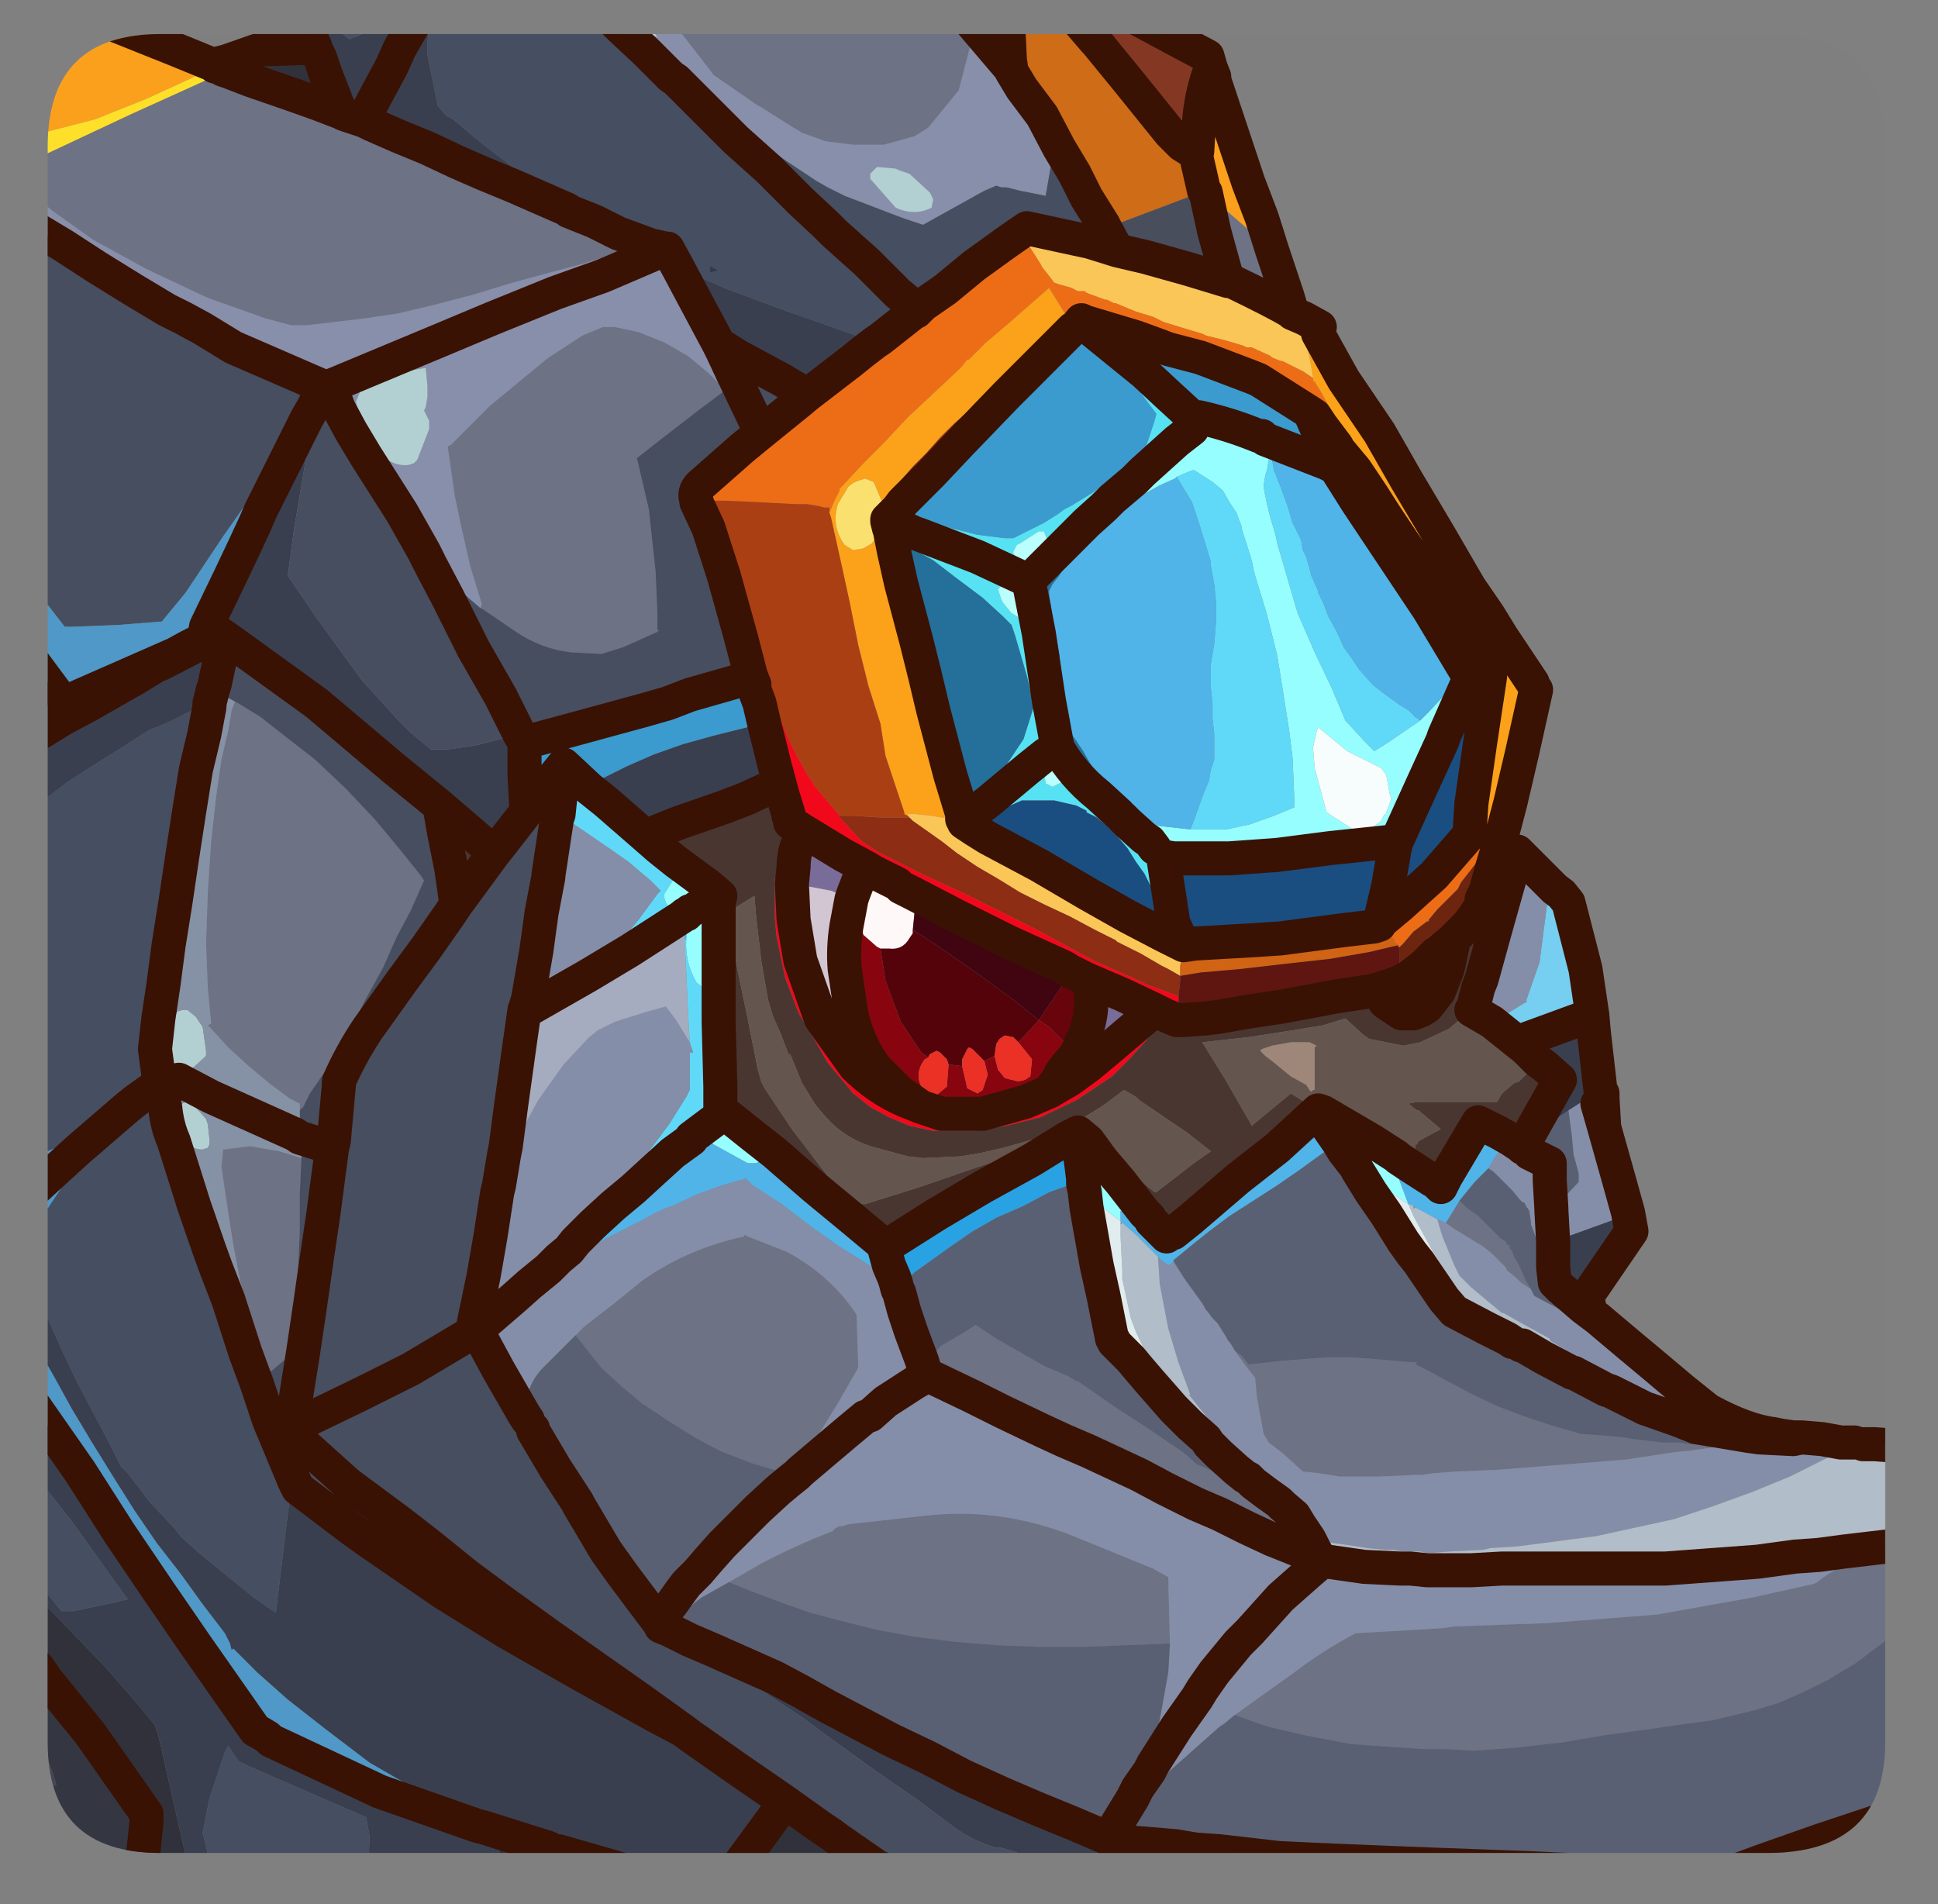 <?xml version="1.0" encoding="UTF-8" standalone="no"?>
<svg xmlns:ffdec="https://www.free-decompiler.com/flash" xmlns:xlink="http://www.w3.org/1999/xlink" ffdec:objectType="frame" height="55.9px" width="56.9px" xmlns="http://www.w3.org/2000/svg">
  <rect width="100%" height="100%" fill="#808080" stroke="none"/>
  <g transform="matrix(1.0, 0.0, 0.0, 1.0, 1.4, 1.0)">
    <clipPath id="clipPath0" transform="matrix(1.0, 0.0, 0.0, 1.0, 0.0, 0.0)">
      <path d="M50.5 0.0 Q53.95 0.0 53.95 3.3 L53.95 50.15 Q53.95 53.4 50.5 53.4 L3.3 53.4 Q0.0 53.4 0.0 50.15 L0.0 3.3 Q0.0 0.0 3.3 0.0 L50.5 0.0" fill="#000000" fill-rule="evenodd" stroke="none"/>
    </clipPath>
    <g clip-path="url(#clipPath0)">
      <use ffdec:characterId="2" height="55.9" transform="matrix(1.0, 0.0, 0.0, 1.0, -1.4, -1.0)" width="56.9" xlink:href="#shape1"/>
    </g>
    <use ffdec:characterId="3" height="53.4" transform="matrix(1.0, 0.0, 0.0, 1.0, 0.0, 0.0)" width="53.95" xlink:href="#shape2"/>
  </g>
  <defs>
    <g id="shape1" transform="matrix(1.0, 0.0, 0.0, 1.0, 1.4, 1.0)">
      <path d="M8.6 2.3 L8.7 2.35 9.3 2.55 9.5 2.65 10.3 3.0 11.15 3.35 12.0 3.75 12.8 4.1 13.65 4.45 14.45 4.8 15.25 5.15 15.3 5.2 16.05 5.5 16.75 5.85 17.7 6.2 17.25 6.3 16.9 6.4 15.85 6.7 15.7 6.75 14.75 7.0 13.65 7.3 12.5 7.65 11.35 7.95 10.3 8.2 9.3 8.35 7.6 8.55 7.15 8.55 6.4 8.35 4.85 7.8 4.6 7.7 2.9 6.9 1.35 6.05 0.15 5.2 -0.75 4.45 -0.9 4.3 -0.9 3.95 0.0 3.5 2.45 2.35 5.1 1.15 5.15 1.05 5.3 1.1 5.95 1.35 7.25 1.8 7.95 2.05 8.6 2.3 M18.25 -0.5 L27.0 -0.5 27.05 -0.4 27.1 -0.35 27.1 0.3 26.75 1.65 25.85 2.75 25.45 3.0 24.55 3.25 23.65 3.25 22.85 3.15 22.15 2.9 21.9 2.75 20.95 2.15 20.85 2.1 19.55 1.2 19.4 1.0 18.7 0.1 18.3 -0.4 18.25 -0.5 M35.95 6.35 L36.0 6.5 36.4 7.7 36.55 8.2 36.5 8.15 Q36.0 7.85 34.75 7.25 L34.65 7.25 34.25 5.8 34.0 4.65 35.95 6.35 M55.0 44.3 L55.0 46.45 54.7 46.65 53.85 47.25 53.05 47.85 Q52.7 48.05 52.3 48.3 L51.5 48.7 50.8 49.0 50.15 49.2 48.9 49.5 47.8 49.65 46.75 49.8 45.65 49.95 44.5 50.15 43.6 50.25 43.2 50.3 41.85 50.4 41.1 50.35 40.4 50.35 39.65 50.3 38.95 50.25 38.25 50.2 36.95 49.95 35.85 49.7 34.85 49.35 36.6 48.1 Q37.45 47.45 38.4 46.95 L40.95 46.8 41.3 46.75 44.05 46.65 47.25 46.4 50.05 45.9 51.85 45.5 51.95 45.45 Q52.55 44.95 53.35 44.8 L54.55 44.5 54.55 44.3 55.0 44.3 M24.55 35.55 L24.6 35.6 24.55 35.6 24.55 35.55 M41.45 34.25 L41.65 34.45 42.0 34.7 42.35 35.05 42.65 35.35 42.8 35.45 42.85 35.55 42.9 35.55 42.95 35.6 42.9 35.6 43.0 35.75 43.05 35.9 43.15 36.05 43.4 36.6 43.55 36.85 43.25 36.65 43.1 36.5 42.85 36.3 42.8 36.2 42.4 35.8 42.15 35.6 41.25 35.05 41.05 34.9 41.45 34.25 M49.05 41.45 L48.85 41.5 48.15 41.6 48.05 41.6 47.65 41.65 46.35 41.85 45.1 41.95 43.85 42.05 42.6 42.15 41.4 42.2 40.7 42.25 40.35 42.3 40.2 42.3 39.1 42.35 39.0 42.35 38.15 42.35 37.95 42.35 37.3 42.25 36.85 42.2 36.3 41.7 35.85 41.35 35.7 41.1 35.5 40.0 35.45 39.45 35.1 39.0 34.85 38.65 35.05 38.8 35.25 39.05 35.35 39.05 36.25 38.95 37.55 38.85 38.25 38.85 38.95 38.9 40.1 39.0 40.2 39.0 40.15 39.05 40.45 39.2 41.1 39.55 41.85 39.95 42.6 40.3 43.4 40.6 44.15 40.85 44.85 41.05 45.0 41.1 45.05 41.1 45.75 41.15 46.25 41.2 46.55 41.25 47.4 41.35 47.9 41.35 48.2 41.4 49.05 41.45 M33.95 37.35 L33.45 36.65 33.05 36.05 33.05 36.0 33.35 36.5 33.75 37.05 33.9 37.25 33.95 37.35 M36.15 43.1 L36.25 43.2 36.6 43.5 36.75 43.75 36.95 44.05 37.05 44.2 37.2 44.5 37.4 44.85 36.7 44.5 35.95 44.2 35.2 43.85 34.4 43.45 33.7 43.15 33.6 43.1 32.8 42.7 32.05 42.3 31.3 41.95 30.55 41.6 29.85 41.3 29.2 41.0 28.05 40.45 27.15 40.0 26.0 39.45 25.8 39.4 25.8 39.3 25.75 39.2 25.7 39.1 25.7 39.05 26.25 38.5 26.85 38.15 27.25 37.9 27.85 38.3 28.9 38.9 29.25 39.1 29.95 39.4 30.2 39.55 30.25 39.55 31.25 40.25 32.4 41.0 33.35 41.65 33.75 42.0 34.0 42.1 34.85 42.5 35.0 42.55 35.7 42.95 35.8 43.0 36.15 43.1 M33.95 4.6 L34.0 4.65 33.85 4.65 33.9 4.6 33.95 4.6 M19.9 10.45 L19.1 11.05 18.0 11.9 17.3 12.45 17.65 13.95 17.85 15.8 17.9 17.0 17.9 17.5 17.95 17.5 17.9 17.55 16.9 18.0 16.25 18.2 15.35 18.15 Q14.5 18.05 13.75 17.55 L12.8 16.9 12.7 16.85 12.75 16.75 12.4 15.6 12.15 14.5 11.95 13.55 11.75 12.15 11.75 12.1 11.85 12.05 13.0 10.9 14.7 9.5 15.7 8.85 16.3 8.6 16.65 8.6 17.35 8.75 18.1 9.05 18.8 9.45 19.4 9.95 19.9 10.45 M7.4 31.6 L7.4 31.4 7.1 31.25 6.5 30.8 5.9 30.3 5.3 29.75 4.8 29.2 4.7 29.1 4.8 29.05 4.7 28.0 4.65 26.7 4.7 25.2 4.8 23.7 4.95 22.35 5.1 21.3 5.3 20.45 5.4 19.85 5.5 19.6 5.6 19.65 6.25 20.05 6.95 20.6 7.85 21.3 8.75 22.15 9.6 23.05 10.35 23.95 10.95 24.7 11.05 24.85 10.65 25.75 10.25 26.5 9.85 27.4 9.3 28.4 8.8 29.4 8.25 30.3 7.7 31.1 7.5 31.5 7.4 31.6 M14.05 28.55 L14.1 28.65 14.0 28.65 14.05 28.55 M6.45 39.35 L6.2 38.55 5.9 37.65 5.65 36.6 5.45 35.55 5.3 34.6 5.1 33.25 5.15 32.75 5.95 32.65 6.8 32.8 7.45 33.0 7.4 34.1 7.4 35.2 7.35 36.3 7.3 37.25 7.3 37.3 7.2 38.15 7.15 38.6 7.1 38.8 6.45 39.35 M15.5 38.2 L15.75 37.95 16.65 37.25 17.45 36.6 Q18.8 35.65 20.45 35.3 L20.45 35.25 20.55 35.3 21.7 35.75 Q23.0 36.45 23.75 37.6 L23.8 39.15 23.2 40.2 22.4 41.5 22.0 42.15 22.1 42.2 22.0 42.3 21.5 42.2 20.65 41.95 19.75 41.6 19.0 41.2 18.2 40.7 17.45 40.2 16.85 39.7 16.25 39.15 15.5 38.2 M21.45 42.75 L21.75 42.5 21.55 42.8 21.45 42.75 M20.0 45.45 L20.95 44.9 Q22.0 44.35 23.05 43.95 23.15 43.8 23.35 43.8 L23.5 43.75 25.75 43.5 Q27.9 43.25 30.0 44.05 L32.45 45.05 32.9 45.3 32.95 47.25 31.7 47.3 30.4 47.35 29.15 47.35 27.85 47.3 26.65 47.2 25.45 47.05 24.35 46.85 23.35 46.6 22.4 46.35 21.55 46.05 20.75 45.75 20.0 45.45 M32.0 51.5 L32.35 51.0 32.15 51.55 32.0 51.5 M31.5 34.9 L31.55 34.9 31.5 34.95 31.5 34.9" fill="#6d7286" fill-rule="evenodd" stroke="none"/>
      <path d="M16.5 -0.5 L17.0 -0.5 17.4 -0.2 17.5 -0.1 17.9 0.1 17.65 -0.3 17.5 -0.4 17.45 -0.5 18.25 -0.5 18.3 -0.4 18.7 0.1 19.4 1.0 19.55 1.2 20.85 2.1 20.95 2.15 21.9 2.75 22.15 2.9 22.85 3.15 23.65 3.25 24.55 3.25 25.45 3.0 25.85 2.75 26.75 1.65 27.1 0.3 27.1 -0.35 28.25 1.0 28.3 1.1 28.6 1.6 29.05 2.2 29.2 2.4 29.7 3.35 29.6 3.45 29.5 3.6 29.3 4.75 28.55 4.6 28.15 4.5 28.0 4.5 27.85 4.45 27.5 4.6 25.7 5.6 25.1 5.4 23.4 4.75 22.9 4.5 22.55 4.3 21.65 3.7 Q20.6 2.95 19.55 2.35 L19.5 2.4 19.3 2.2 19.1 2.0 18.85 1.75 18.45 1.35 18.3 1.25 17.6 0.55 16.8 -0.2 16.5 -0.5 M25.9 4.65 L25.3 4.1 25.0 4.0 24.9 3.95 24.35 3.9 24.15 4.1 24.15 4.25 24.9 5.1 Q25.45 5.35 25.95 5.1 L26.0 4.85 25.9 4.65 M19.7 9.1 L19.8 9.3 20.15 10.05 20.2 10.15 19.9 10.45 19.4 9.95 18.8 9.45 18.1 9.05 17.35 8.75 16.65 8.6 16.3 8.6 15.7 8.85 14.7 9.5 13.0 10.9 11.85 12.05 11.75 12.1 11.75 12.15 11.95 13.55 12.15 14.5 12.4 15.6 12.75 16.75 12.7 16.85 12.35 16.55 11.25 15.6 11.2 15.5 11.05 15.2 10.4 14.05 9.35 12.4 8.9 11.65 8.55 11.0 8.4 10.6 8.25 10.35 8.5 10.25 10.3 9.5 11.5 9.0 13.05 8.35 14.9 7.6 16.3 7.1 16.65 6.95 17.7 6.5 18.15 6.3 18.2 6.3 18.5 6.85 18.9 7.6 19.7 9.1 M17.7 6.2 L18.15 6.3 17.7 6.5 16.65 6.95 16.3 7.1 14.9 7.6 13.05 8.35 11.5 9.0 10.3 9.5 8.5 10.25 8.25 10.35 8.1 10.35 5.45 9.2 4.55 8.65 4.0 8.35 3.5 8.1 2.5 7.5 1.45 6.85 0.45 6.2 -0.55 5.6 -0.9 5.45 -0.9 4.3 -0.75 4.45 0.15 5.2 1.35 6.05 2.9 6.9 4.6 7.7 4.85 7.8 6.4 8.35 7.15 8.55 7.6 8.55 9.3 8.35 10.3 8.2 11.35 7.95 12.5 7.65 13.65 7.3 14.75 7.0 15.7 6.75 15.85 6.7 16.9 6.4 17.25 6.3 17.7 6.2 M11.15 10.45 L11.15 10.35 11.1 9.8 10.8 9.85 10.3 9.95 Q9.7 10.15 9.2 10.45 L9.15 10.55 9.05 10.8 9.1 11.0 9.15 11.25 9.55 12.0 9.85 12.4 Q10.2 12.7 10.6 12.65 L10.75 12.6 10.85 12.5 11.2 11.6 11.2 11.35 11.05 11.05 11.1 10.95 11.15 10.65 11.15 10.45" fill="#8990ac" fill-rule="evenodd" stroke="none"/>
      <path d="M30.15 -0.5 L31.9 -0.5 33.2 0.2 34.05 0.65 34.15 1.0 Q33.85 1.8 33.8 2.65 L33.75 3.45 33.55 3.3 32.8 2.5 32.45 2.1 31.9 1.4 31.55 1.0 31.15 0.55 30.75 0.2 30.15 -0.5" fill="#853824" fill-rule="evenodd" stroke="none"/>
      <path d="M28.3 1.1 L28.25 0.75 28.2 -0.3 28.3 -0.5 30.15 -0.5 30.75 0.2 31.15 0.55 31.55 1.0 31.9 1.4 32.45 2.1 32.8 2.5 33.55 3.3 33.75 3.45 Q33.8 3.35 33.9 3.4 L34.0 3.5 33.75 3.45 33.7 3.5 33.95 4.6 33.9 4.6 33.85 4.65 31.2 5.65 31.05 5.7 31.0 5.6 30.5 4.8 30.15 4.1 29.85 3.6 29.7 3.35 29.2 2.4 29.05 2.2 28.6 1.6 28.3 1.1 M34.15 1.0 L34.25 1.25 34.25 1.35 34.2 1.35 Q33.9 2.35 33.75 3.45 L33.8 2.65 Q33.85 1.8 34.15 1.0 M30.75 0.2 L30.8 0.25 31.7 1.35 32.95 2.9 33.3 3.25 33.7 3.5 33.3 3.25 32.95 2.9 31.7 1.35 30.8 0.25 30.75 0.2" fill="#cf6c17" fill-rule="evenodd" stroke="none"/>
      <path d="M10.15 -0.5 Q9.55 -0.1 8.85 0.15 L8.6 -0.05 8.5 -0.35 8.5 -0.5 10.15 -0.5 M11.2 -0.5 L16.5 -0.5 16.8 -0.2 17.6 0.55 18.3 1.25 18.45 1.35 18.85 1.75 19.1 2.0 19.3 2.2 19.5 2.4 19.55 2.35 Q20.6 2.95 21.65 3.7 L22.55 4.3 22.9 4.5 23.4 4.75 25.1 5.4 25.7 5.6 27.5 4.6 27.85 4.45 28.0 4.5 28.15 4.5 28.55 4.6 29.3 4.75 29.5 3.6 29.6 3.45 29.7 3.35 29.85 3.6 30.15 4.1 30.5 4.8 31.0 5.6 31.05 5.7 31.4 6.35 30.6 6.1 28.75 5.7 28.6 5.8 28.1 6.15 27.2 6.8 26.35 7.5 25.7 7.95 25.3 7.8 25.25 7.85 24.95 7.6 24.05 6.7 23.1 5.85 22.85 5.6 22.1 4.9 21.15 3.95 20.2 3.1 19.5 2.4 20.2 3.1 21.15 3.95 22.1 4.9 22.85 5.6 23.1 5.85 24.05 6.7 24.95 7.6 25.25 7.85 25.4 8.0 25.5 8.15 25.4 8.2 24.45 8.95 24.3 9.05 22.6 8.45 21.6 8.1 19.85 7.45 19.75 7.4 18.5 6.85 18.2 6.3 18.15 6.3 17.7 6.2 16.75 5.85 16.05 5.5 15.3 5.2 15.25 5.15 14.1 4.25 12.8 3.25 12.55 3.05 11.9 2.5 11.7 2.4 11.45 2.1 11.15 0.6 11.15 0.3 11.2 -0.5 M19.45 7.0 L19.7 6.95 19.45 6.8 19.45 7.0 M-0.9 23.15 L-0.2 22.55 0.6 21.95 1.45 21.4 2.25 20.9 2.95 20.45 3.55 20.2 4.35 19.8 4.75 19.65 4.75 19.75 4.6 20.55 4.35 21.6 4.15 22.85 3.95 24.15 3.75 25.5 3.55 26.75 3.4 27.9 3.25 28.9 3.15 29.8 3.25 30.55 2.25 31.3 1.65 31.75 1.0 32.2 0.35 32.65 0.0 32.8 -0.3 32.95 -0.9 33.25 -0.9 23.15 M3.3 30.8 L3.35 31.05 3.45 31.5 Q3.5 32.05 3.7 32.5 L4.3 34.4 4.75 35.7 4.95 36.25 5.3 37.15 5.8 38.7 6.15 39.65 6.5 40.7 7.25 42.5 7.35 42.7 7.15 42.65 7.0 43.85 6.7 46.35 6.05 45.9 5.25 45.25 4.45 44.6 3.9 44.1 3.75 43.9 3.0 43.1 2.35 42.25 2.15 42.05 1.8 41.35 1.35 40.5 0.85 39.55 0.4 38.6 0.0 37.7 -0.3 36.85 -0.55 36.15 -0.65 35.65 -0.6 35.55 -0.15 34.7 0.35 33.95 0.6 33.5 0.8 33.25 1.2 32.7 1.95 31.95 2.4 31.55 2.35 31.5 2.6 31.3 3.3 30.8 M-0.9 41.65 L-0.65 41.95 0.7 43.65 1.95 45.4 2.35 45.95 1.95 46.05 0.75 46.3 0.4 46.3 -0.2 45.55 -0.9 44.75 -0.9 41.65 M5.6 54.4 L4.8 53.85 4.65 53.2 4.55 52.8 4.75 51.8 5.2 50.45 5.3 50.25 5.5 50.55 5.6 50.7 5.9 50.85 7.85 51.7 9.35 52.35 9.45 52.9 9.4 54.3 9.4 54.4 5.6 54.4" fill="#464e61" fill-rule="evenodd" stroke="none"/>
      <path d="M0.9 -0.5 L1.4 -0.35 1.65 -0.3 2.0 -0.25 3.75 0.45 4.85 0.9 4.9 0.95 4.95 0.95 4.1 1.35 2.9 1.9 1.4 2.5 -0.15 2.9 -0.9 3.05 -0.9 -0.5 0.9 -0.5 M34.25 1.35 L34.7 2.7 35.25 4.35 35.65 5.4 35.95 6.35 34.0 4.65 33.95 4.6 33.7 3.5 33.75 3.45 Q33.9 2.35 34.2 1.35 L34.25 1.35 M33.75 3.45 L34.0 3.5 33.9 3.4 Q33.8 3.35 33.75 3.45" fill="#fca11d" fill-rule="evenodd" stroke="none"/>
      <path d="M36.9 8.35 L37.35 8.6 37.3 8.8 38.05 10.15 39.1 11.7 39.9 13.1 40.85 14.7 41.75 16.25 42.3 17.05 42.7 17.7 43.6 19.05 43.7 19.25 43.3 21.05 42.95 22.55 42.65 23.7 42.55 23.95 42.55 24.0 42.4 24.5 42.3 24.3 42.15 24.1 42.05 23.9 41.75 23.4 41.8 23.4 41.95 22.85 42.1 22.45 42.25 22.1 42.35 21.85 42.4 21.6 42.55 20.35 42.65 19.1 42.65 18.8 42.55 18.55 42.35 18.25 42.05 17.85 42.0 17.8 41.95 17.7 41.65 17.3 41.6 17.15 41.2 16.55 40.95 16.0 40.9 15.9 40.75 15.65 40.6 15.4 40.5 15.2 40.1 14.65 39.85 14.3 39.8 14.2 39.7 14.15 39.6 14.05 39.1 13.2 38.55 12.45 37.9 11.45 37.35 10.45 37.25 10.3 37.2 10.2 37.15 10.2 37.15 10.1 37.15 10.05 37.05 9.5 36.9 8.9 36.9 8.55 36.9 8.4 36.9 8.35 M22.95 14.05 L23.1 13.7 23.25 13.4 23.25 13.35 23.95 12.6 24.55 12.0 25.25 11.25 26.0 10.55 26.8 9.8 27.0 9.55 27.05 9.55 27.55 9.05 28.2 8.5 29.4 7.45 29.9 8.25 30.0 8.35 29.95 8.4 29.9 8.45 29.7 8.6 29.35 8.95 29.25 9.05 28.9 9.35 28.5 9.7 28.2 9.95 27.85 10.3 27.8 10.3 27.45 10.65 27.05 11.05 26.6 11.45 26.2 11.85 25.8 12.3 25.5 12.6 25.4 12.7 25.1 13.05 24.65 13.55 24.5 13.75 24.4 13.5 24.25 13.15 24.0 13.05 23.85 13.1 Q23.65 13.15 23.5 13.3 L23.2 13.8 Q23.0 14.45 23.4 15.0 L23.65 15.15 23.95 15.1 24.2 14.95 24.35 14.75 24.45 15.2 24.55 15.6 24.7 16.3 24.8 16.65 24.95 17.3 25.05 17.8 25.2 18.4 25.3 18.7 25.4 19.25 25.5 19.65 25.65 20.2 25.7 20.45 25.9 21.1 26.1 21.75 26.15 21.9 26.2 21.95 26.2 22.0 26.35 22.3 26.3 22.3 26.4 22.55 26.55 23.05 25.95 22.95 25.5 22.9 25.25 22.9 25.25 22.95 25.15 22.9 25.15 22.85 25.0 22.4 24.75 21.65 24.6 21.2 24.45 20.25 24.1 19.15 23.8 17.95 23.55 16.7 23.3 15.55 23.1 14.65 23.0 14.2 22.95 14.05" fill="#fca21a" fill-rule="evenodd" stroke="none"/>
      <path d="M36.55 8.2 L36.9 8.35 36.9 8.4 36.9 8.55 36.9 8.9 37.05 9.5 37.15 10.05 37.15 10.1 37.0 10.0 36.85 9.9 36.25 9.6 36.2 9.6 35.95 9.5 35.9 9.45 35.35 9.2 35.25 9.2 35.2 9.2 35.1 9.15 34.6 9.0 34.0 8.85 33.9 8.8 33.4 8.65 32.75 8.45 32.55 8.35 32.45 8.3 31.95 8.15 31.35 7.9 31.3 7.9 31.1 7.8 31.05 7.8 30.5 7.6 30.45 7.55 30.25 7.55 30.05 7.45 29.7 7.35 29.55 7.3 29.4 7.1 29.2 6.85 29.15 6.75 28.8 6.2 28.6 5.8 28.75 5.7 30.6 6.1 31.4 6.35 32.25 6.55 33.5 6.9 34.65 7.25 34.75 7.25 Q36.0 7.85 36.5 8.15 L36.55 8.2 M26.55 23.05 L26.55 23.2 26.7 23.55 26.85 23.65 26.9 23.7 27.25 23.85 27.35 23.9 27.45 24.0 27.5 24.05 27.8 24.25 27.9 24.25 28.5 24.55 29.1 24.8 29.5 25.05 29.65 25.1 30.0 25.3 30.15 25.35 30.7 25.7 30.95 25.75 31.1 25.85 31.25 25.9 31.65 26.15 31.75 26.2 32.05 26.35 32.4 26.5 32.65 26.7 32.8 26.75 33.15 26.9 33.25 26.9 33.35 26.9 33.3 26.95 33.3 27.15 33.25 27.35 33.25 27.65 32.9 27.45 32.7 27.35 32.1 27.0 31.4 26.65 31.35 26.6 30.75 26.3 30.0 25.9 29.25 25.55 28.55 25.2 27.9 24.8 27.3 24.45 26.7 24.05 26.25 23.7 25.4 23.1 25.3 23.0 25.25 22.95 25.25 22.9 25.5 22.9 25.95 22.95 26.55 23.05" fill="#fcc758" fill-rule="evenodd" stroke="none"/>
      <path d="M37.15 10.1 L37.15 10.2 37.2 10.2 37.25 10.3 37.35 10.45 37.9 11.45 38.55 12.45 39.1 13.2 39.6 14.05 39.7 14.15 39.8 14.2 39.85 14.3 40.1 14.65 40.5 15.2 40.6 15.4 40.75 15.65 40.9 15.9 40.95 16.0 41.2 16.55 41.6 17.15 41.65 17.3 41.95 17.7 42.0 17.8 42.05 17.85 42.35 18.25 42.55 18.55 42.65 18.8 42.65 19.1 42.55 20.35 42.4 21.6 42.35 21.85 42.25 22.1 42.1 22.45 41.95 22.85 41.8 23.4 41.75 23.4 41.8 22.6 42.05 20.85 42.35 18.85 42.25 18.65 41.9 18.15 41.5 17.55 40.7 16.25 39.75 14.85 39.25 14.1 38.9 13.55 38.4 12.8 37.9 12.2 37.85 12.1 37.4 11.5 37.2 11.2 37.05 11.1 35.55 10.15 35.3 10.05 33.85 9.5 32.9 9.25 32.5 9.1 32.2 8.8 32.15 8.7 31.75 8.6 31.65 8.6 30.9 8.3 30.75 8.2 30.7 8.2 30.4 8.1 30.25 8.2 30.0 8.35 29.9 8.25 29.4 7.45 28.2 8.5 27.55 9.05 27.05 9.55 27.0 9.55 26.8 9.8 26.0 10.55 25.25 11.25 24.55 12.0 23.95 12.6 23.25 13.35 23.25 13.4 23.1 13.7 22.95 14.05 22.95 13.95 22.95 13.9 22.8 13.9 22.6 13.85 22.3 13.8 21.95 13.8 21.0 13.75 19.9 13.7 19.05 13.7 Q18.95 13.45 19.15 13.25 L20.4 12.15 20.95 11.7 22.0 10.85 22.3 10.6 23.6 9.6 Q23.9 9.35 24.3 9.05 L24.45 8.95 25.4 8.2 25.5 8.15 25.7 7.95 26.35 7.5 27.2 6.8 28.1 6.15 28.6 5.8 28.8 6.2 29.15 6.75 29.2 6.85 29.4 7.1 29.55 7.3 29.7 7.35 30.05 7.45 30.25 7.55 30.45 7.55 30.5 7.6 31.05 7.8 31.1 7.8 31.3 7.9 31.35 7.9 31.95 8.15 32.45 8.3 32.55 8.35 32.75 8.45 33.4 8.65 33.9 8.8 34.0 8.85 34.6 9.0 35.1 9.15 35.2 9.2 35.25 9.2 35.35 9.2 35.9 9.45 35.95 9.5 36.2 9.6 36.25 9.6 36.85 9.9 37.0 10.0 37.15 10.1 M41.75 23.4 L42.05 23.9 42.15 24.1 42.3 24.3 42.4 24.5 42.25 25.05 42.2 25.2 42.1 25.4 42.15 25.5 41.85 25.95 41.9 25.6 41.95 25.15 42.05 24.75 42.1 24.2 42.1 24.1 42.05 24.2 41.5 24.9 41.45 25.0 41.4 25.1 40.8 25.7 40.55 26.0 40.55 26.05 40.5 26.05 40.1 26.35 39.8 26.7 39.7 26.8 39.65 26.8 39.65 26.75 39.55 26.65 39.55 26.6 39.1 26.15 39.1 26.1 39.7 25.6 40.7 24.7 41.7 23.55 41.75 23.4" fill="#ee6d17" fill-rule="evenodd" stroke="none"/>
      <path d="M31.05 5.7 L31.2 5.65 33.85 4.65 34.0 4.65 34.25 5.8 34.65 7.25 33.5 6.9 32.25 6.55 31.4 6.35 31.05 5.7" fill="#484e5c" fill-rule="evenodd" stroke="none"/>
      <path d="M30.0 8.35 L30.25 8.2 30.4 8.1 30.7 8.2 30.75 8.2 30.9 8.3 31.65 8.6 31.75 8.6 32.15 8.7 32.2 8.8 32.5 9.1 31.95 8.9 30.45 8.45 30.35 8.4 30.15 8.65 30.1 8.65 28.15 10.6 26.8 12.0 25.95 12.9 25.8 13.05 25.15 13.7 25.1 13.75 24.95 13.95 24.7 14.2 24.65 14.2 24.65 14.25 24.65 14.3 24.7 14.5 24.75 14.65 24.75 14.7 24.85 15.2 25.05 16.1 25.5 17.8 25.75 18.8 26.0 19.85 26.5 21.75 26.85 22.9 26.85 23.0 26.85 23.05 26.9 23.1 26.9 23.15 27.2 23.35 27.6 23.6 29.1 24.4 30.55 25.25 31.7 25.9 32.75 26.45 33.05 26.6 33.35 26.75 33.35 26.9 33.25 26.9 33.15 26.9 32.8 26.75 32.65 26.7 32.4 26.5 32.05 26.35 31.75 26.2 31.65 26.15 31.25 25.9 31.1 25.85 30.95 25.75 30.7 25.7 30.15 25.35 30.0 25.3 29.65 25.1 29.5 25.05 29.1 24.8 28.5 24.55 27.9 24.25 27.8 24.25 27.5 24.05 27.45 24.0 27.35 23.9 27.25 23.85 26.9 23.7 26.85 23.65 26.7 23.55 26.55 23.2 26.55 23.05 26.4 22.55 26.3 22.3 26.35 22.3 26.2 22.0 26.2 21.95 26.15 21.9 26.1 21.75 25.9 21.1 25.7 20.45 25.65 20.2 25.5 19.65 25.4 19.25 25.3 18.7 25.2 18.4 25.05 17.8 24.95 17.3 24.8 16.65 24.7 16.3 24.55 15.6 24.45 15.2 24.35 14.75 24.45 14.4 24.5 13.75 24.65 13.55 25.1 13.05 25.4 12.7 25.5 12.6 25.8 12.3 26.2 11.85 26.6 11.45 27.05 11.05 27.45 10.65 27.8 10.3 27.85 10.3 28.2 9.95 28.5 9.7 28.9 9.35 29.25 9.05 29.35 8.95 29.7 8.6 29.9 8.45 29.95 8.4 30.0 8.35 M23.25 22.95 L23.65 22.95 24.45 23.0 25.1 23.0 25.3 23.0 25.4 23.1 26.25 23.7 26.7 24.05 27.3 24.45 27.9 24.8 28.55 25.2 29.25 25.55 30.0 25.9 30.75 26.3 31.35 26.6 31.4 26.65 32.1 27.0 32.7 27.35 32.9 27.45 33.25 27.65 33.25 27.75 33.25 27.8 33.2 28.25 32.25 27.9 31.95 27.75 30.7 27.2 29.6 26.6 29.05 26.3 28.05 25.8 26.95 25.25 25.75 24.7 25.55 24.6 25.05 24.35 24.85 24.25 24.45 24.05 24.2 23.9 23.85 23.65 23.25 23.0 23.25 22.95" fill="#8d2d14" fill-rule="evenodd" stroke="none"/>
      <path d="M30.5 8.55 L30.6 8.65 32.2 9.95 32.9 10.6 33.5 11.15 33.65 11.25 33.8 11.25 33.65 11.5 33.6 11.6 33.15 11.95 32.15 12.85 31.9 13.1 31.25 13.65 31.05 13.85 31.0 13.9 30.5 14.35 30.05 14.8 29.1 15.75 28.8 16.05 27.3 15.35 25.6 14.7 25.45 14.65 24.7 14.3 25.45 14.65 25.6 14.7 27.3 15.35 28.8 16.05 29.1 17.6 29.4 19.6 29.65 20.95 29.3 21.15 28.8 21.55 27.6 22.55 27.2 22.85 26.85 23.0 27.2 22.85 27.6 22.55 28.8 21.55 29.3 21.15 29.65 20.95 Q30.1 21.75 30.85 22.35 L31.45 22.9 31.55 23.0 31.7 23.15 32.2 23.6 32.35 23.7 32.5 23.9 32.75 24.15 33.05 26.1 33.35 26.75 33.05 26.6 32.75 26.45 32.7 25.7 32.65 25.65 32.6 25.5 32.4 25.05 32.2 24.65 31.95 24.3 31.7 23.9 31.4 23.55 31.1 23.25 30.8 23.0 30.5 22.85 30.5 22.8 30.2 22.65 29.55 22.5 28.9 22.5 28.6 22.5 27.6 22.95 27.2 23.35 26.9 23.15 26.9 23.1 26.85 23.0 26.85 22.9 27.1 22.65 27.5 22.25 27.65 22.1 27.8 21.95 28.05 21.65 28.15 21.45 28.65 20.7 28.95 19.75 28.75 18.85 28.4 17.65 28.35 17.5 28.3 17.35 28.05 17.1 27.45 16.55 26.65 15.95 26.0 15.45 25.55 15.2 25.5 15.15 25.4 15.05 24.9 14.75 24.75 14.7 24.75 14.65 24.7 14.5 24.65 14.3 24.7 14.3 24.7 14.2 24.95 13.95 25.35 14.15 25.4 14.15 25.55 14.2 25.65 14.25 26.05 14.35 26.5 14.5 27.3 14.7 28.1 14.8 28.35 14.8 29.25 14.35 29.65 14.1 29.85 13.95 30.05 13.85 30.7 13.45 30.9 13.3 31.25 13.1 31.4 13.0 31.75 12.7 31.95 12.6 32.05 12.5 32.15 12.35 32.25 12.1 32.45 11.5 32.5 11.35 32.55 11.15 32.25 10.75 32.0 10.4 31.75 10.05 31.45 9.7 31.2 9.4 30.75 8.9 30.5 8.55 M28.5 15.45 L28.6 15.5 28.7 15.5 28.75 15.5 29.1 15.35 29.15 15.3 29.25 15.25 29.3 14.9 29.35 14.85 29.25 14.6 29.15 14.6 29.1 14.6 28.55 14.95 28.45 15.0 28.35 15.2 28.35 15.25 28.5 15.45 M28.35 16.25 L28.05 16.15 27.9 16.3 28.0 16.6 28.05 16.7 28.3 17.0 28.55 17.15 28.6 17.2 28.7 17.1 28.7 16.8 28.55 16.45 28.45 16.35 28.35 16.3 28.35 16.25 M29.25 21.65 L29.3 22.0 29.5 22.1 29.8 21.95 29.85 21.9 29.85 21.85 29.8 21.8 29.7 21.6 29.55 21.4 29.35 21.4 29.3 21.45 29.25 21.65" fill="#56e3f3" fill-rule="evenodd" stroke="none"/>
      <path d="M32.5 9.1 L32.9 9.25 33.85 9.5 35.3 10.05 35.55 10.15 37.05 11.1 37.2 11.2 37.4 11.5 37.85 12.1 37.9 12.2 38.4 12.8 38.9 13.55 39.25 14.1 39.75 14.85 40.7 16.25 41.5 17.55 41.9 18.15 42.25 18.65 42.35 18.85 41.75 18.9 41.6 18.65 41.45 18.4 40.55 16.9 39.65 15.55 39.25 14.95 38.55 13.9 38.45 13.75 37.85 12.8 37.75 12.7 37.55 12.6 35.75 11.9 35.65 11.8 35.55 11.8 Q34.7 11.45 33.8 11.25 L33.65 11.25 33.5 11.15 32.9 10.6 32.2 9.95 30.6 8.65 30.5 8.55 30.75 8.9 31.2 9.4 31.45 9.7 31.75 10.05 32.0 10.4 32.25 10.75 32.55 11.15 32.5 11.35 32.45 11.5 32.25 12.1 32.15 12.35 32.05 12.5 31.95 12.6 31.75 12.7 31.4 13.0 31.25 13.1 30.9 13.3 30.7 13.45 30.05 13.85 29.85 13.95 29.65 14.1 29.25 14.35 28.35 14.8 28.1 14.8 27.3 14.7 26.5 14.5 26.05 14.35 25.65 14.25 25.55 14.2 25.4 14.15 25.35 14.15 24.95 13.95 25.1 13.75 25.15 13.7 25.8 13.05 25.95 12.9 26.8 12.0 28.15 10.6 30.1 8.65 30.15 8.65 30.35 8.4 30.45 8.45 31.95 8.9 32.5 9.1 M37.05 11.1 L37.75 12.7 37.05 11.1 M30.5 8.55 L30.4 8.45 30.35 8.4 30.4 8.45 30.5 8.55 M14.0 20.8 L15.3 20.45 16.4 20.15 17.5 19.85 18.2 19.65 18.85 19.4 19.55 19.2 20.25 19.0 20.65 18.85 20.75 19.1 20.75 19.25 20.9 19.65 21.05 20.3 20.55 20.35 19.55 20.6 18.65 20.85 17.8 21.15 17.0 21.5 16.3 21.85 15.9 22.15 15.15 21.45 14.3 22.5 14.05 22.8 14.05 22.7 14.0 21.75 14.0 20.8" fill="#3b9ccf" fill-rule="evenodd" stroke="none"/>
      <path d="M37.85 12.8 L37.3 12.65 36.85 12.6 36.35 12.55 35.95 12.5 35.85 12.5 35.8 12.8 35.75 12.95 35.7 13.25 35.7 13.3 35.8 13.8 35.9 14.2 36.05 14.7 36.1 14.95 36.35 15.8 36.45 16.15 36.7 17.0 37.2 18.15 37.7 19.2 38.1 20.15 38.65 20.75 38.95 21.05 39.35 20.8 40.3 20.15 40.35 20.1 40.55 19.9 41.25 19.15 41.6 18.65 41.75 18.9 41.0 20.6 40.95 20.75 40.4 21.95 39.65 23.6 39.6 23.7 39.55 23.7 37.65 23.9 36.1 24.1 34.7 24.2 33.15 24.2 33.05 24.2 32.75 24.15 32.5 23.9 32.35 23.7 32.2 23.6 31.7 23.15 31.8 23.1 31.9 23.1 32.65 23.25 33.55 23.35 33.9 23.35 34.6 23.35 35.3 23.2 36.0 22.95 36.6 22.7 36.6 22.45 36.55 21.25 36.45 20.45 36.3 19.5 36.1 18.25 35.8 17.05 35.45 15.9 35.4 15.7 35.35 15.45 35.05 14.5 35.05 14.45 34.9 14.05 34.7 13.75 34.5 13.4 34.2 13.15 33.65 12.8 33.5 12.85 33.15 13.0 33.1 13.05 32.65 13.25 32.2 13.5 31.8 13.75 31.4 13.95 31.05 14.25 30.8 14.45 30.6 14.55 30.4 14.7 29.9 15.15 29.5 15.55 29.1 15.75 30.05 14.8 30.5 14.35 31.0 13.9 31.05 13.85 31.25 13.65 31.9 13.1 32.15 12.85 33.15 11.95 33.6 11.6 33.65 11.5 33.8 11.25 Q34.7 11.45 35.55 11.8 L35.65 11.8 35.75 11.9 37.55 12.6 37.75 12.7 37.85 12.8 M19.7 26.55 L19.7 27.15 19.7 27.3 19.7 27.35 19.65 27.45 19.55 27.85 Q19.45 28.1 19.25 28.0 L19.05 27.85 Q18.7 27.25 18.75 26.55 L18.75 26.4 18.8 25.9 18.85 25.8 18.85 25.75 19.05 25.65 19.15 25.6 19.35 25.5 19.5 25.75 19.7 26.55 M19.85 31.65 L19.9 31.7 20.65 32.3 20.8 32.5 20.95 32.95 20.9 33.1 20.8 33.15 20.55 33.15 19.55 32.6 19.35 32.4 19.3 32.1 19.7 31.8 19.75 31.75 19.8 31.75 19.85 31.65 M30.55 32.5 L30.95 33.05 30.9 33.05 31.25 33.65 31.45 34.05 31.5 34.1 31.5 34.2 31.55 34.55 31.5 34.55 31.5 34.85 31.1 34.55 30.45 34.0 30.4 33.75 30.4 33.6 30.35 33.2 30.3 32.85 30.3 32.55 30.55 32.5 M38.15 21.05 L37.3 20.35 37.25 20.5 37.15 20.95 37.2 21.55 37.55 22.85 38.4 23.4 38.75 23.4 39.15 23.1 39.2 23.0 39.25 22.9 39.3 22.9 39.3 22.85 39.45 22.45 39.4 22.3 39.3 21.75 39.15 21.55 38.15 21.05 M18.55 24.8 L18.7 24.75 18.9 24.85 19.0 25.05 Q19.15 25.35 18.9 25.65 L18.75 25.7 18.65 25.75 Q18.3 25.8 18.15 25.5 L18.1 25.35 18.1 25.25 18.35 24.85 18.55 24.8 M37.9 32.55 L37.45 31.9 37.45 31.7 37.45 31.65 38.9 32.5 39.6 32.95 39.6 33.0 39.65 33.55 39.95 34.35 39.2 33.85 38.45 33.3 38.4 33.25 38.05 32.8 37.9 32.55" fill="#97ffff" fill-rule="evenodd" stroke="none"/>
      <path d="M35.95 12.5 L36.0 12.8 36.2 13.3 36.4 13.85 36.55 14.35 36.8 14.85 36.85 15.15 36.95 15.35 37.05 15.7 37.1 15.9 37.3 16.35 37.3 16.4 37.45 16.7 37.6 17.1 37.85 17.55 38.05 18.0 38.3 18.35 38.5 18.65 38.9 19.1 39.15 19.3 39.7 19.7 39.95 19.85 40.15 20.05 40.3 20.15 39.35 20.8 38.95 21.05 38.65 20.75 38.1 20.15 37.7 19.2 37.2 18.15 36.7 17.0 36.45 16.15 36.35 15.8 36.1 14.95 36.05 14.7 35.9 14.2 35.8 13.8 35.7 13.3 35.7 13.25 35.75 12.95 35.8 12.8 35.85 12.5 35.95 12.5 M17.55 23.55 L17.95 23.9 18.45 24.3 19.4 25.0 19.75 25.3 Q19.55 25.3 19.35 25.45 L19.35 25.5 19.15 25.6 19.05 25.65 18.85 25.75 18.75 25.85 18.65 25.8 18.7 25.85 18.65 25.9 17.1 26.9 15.85 27.65 16.6 26.9 17.35 26.0 17.9 25.25 18.0 25.15 17.7 24.85 17.05 24.3 16.55 23.95 15.75 23.4 15.0 22.9 15.15 21.45 15.9 22.15 16.4 22.55 17.55 23.55 M19.7 27.45 L19.7 29.0 19.75 30.9 19.75 31.6 19.85 31.65 19.8 31.75 19.75 31.75 19.7 31.8 19.3 32.1 18.9 32.4 18.9 32.45 18.35 32.85 17.8 33.35 17.2 33.9 16.6 34.4 16.0 34.95 15.5 35.45 16.1 34.65 16.6 34.1 17.1 33.55 17.5 33.0 18.25 32.0 18.75 31.2 18.85 31.0 18.85 30.0 18.85 29.9 18.95 29.9 18.85 29.6 18.8 28.7 18.75 27.55 18.7 26.65 18.7 26.6 18.75 26.55 Q18.7 27.25 19.05 27.85 L19.25 28.0 Q19.45 28.1 19.55 27.85 L19.65 27.45 19.7 27.45 M33.15 13.0 L33.5 12.85 33.65 12.8 34.2 13.15 34.5 13.4 34.7 13.75 34.9 14.05 35.05 14.45 35.05 14.5 35.35 15.45 35.4 15.7 35.45 15.9 35.8 17.05 36.1 18.25 36.3 19.5 36.45 20.45 36.55 21.25 36.6 22.45 36.6 22.7 36.0 22.95 35.3 23.2 34.6 23.35 33.9 23.35 33.55 23.35 33.65 23.1 33.9 22.4 34.1 21.9 34.15 21.6 34.25 21.3 34.25 20.95 34.25 20.55 34.2 20.1 34.2 19.65 34.15 19.2 34.15 18.5 34.25 17.9 34.3 17.3 34.3 16.65 34.25 16.15 34.15 15.6 34.15 15.5 34.0 15.0 33.8 14.35 33.6 13.75 33.3 13.25 33.15 13.0 M18.55 24.8 L18.35 24.85 18.1 25.25 18.1 25.35 18.15 25.5 Q18.3 25.8 18.65 25.75 L18.75 25.7 18.9 25.65 Q19.15 25.35 19.0 25.05 L18.9 24.85 18.7 24.75 18.55 24.8" fill="#60daf9" fill-rule="evenodd" stroke="none"/>
      <path d="M37.85 12.8 L38.45 13.75 38.55 13.9 39.25 14.95 39.65 15.55 40.55 16.9 41.45 18.4 41.6 18.65 41.25 19.15 40.55 19.9 40.35 20.1 40.3 20.15 40.15 20.05 39.95 19.85 39.7 19.7 39.15 19.3 38.9 19.1 38.5 18.65 38.3 18.35 38.05 18.0 37.85 17.55 37.6 17.1 37.45 16.7 37.3 16.4 37.3 16.35 37.1 15.9 37.05 15.7 36.95 15.35 36.85 15.15 36.8 14.85 36.55 14.35 36.4 13.85 36.2 13.3 36.0 12.8 35.95 12.5 36.35 12.55 36.85 12.6 37.3 12.65 37.85 12.8 M19.75 25.3 L19.7 25.5 19.7 26.55 19.5 25.75 19.35 25.5 19.35 25.45 Q19.55 25.3 19.75 25.3 M19.7 27.35 L19.7 27.45 19.65 27.45 19.7 27.35 M20.65 32.3 L21.35 32.85 22.5 33.85 23.65 34.8 24.55 35.55 24.55 35.6 24.7 36.15 24.85 36.5 24.75 36.55 24.05 36.1 23.25 35.6 22.4 35.0 21.55 34.35 20.7 33.8 20.5 33.6 19.8 33.8 19.1 34.05 18.35 34.4 Q17.9 34.55 17.5 34.8 L16.7 35.2 15.95 35.6 15.3 36.05 14.85 36.35 14.75 36.4 13.7 37.1 14.15 36.7 14.7 36.25 15.0 35.95 15.3 35.7 15.5 35.45 16.0 34.95 16.6 34.4 17.2 33.9 17.8 33.35 18.35 32.85 18.9 32.45 18.9 32.4 19.3 32.1 19.35 32.4 19.55 32.6 20.55 33.15 20.8 33.15 20.9 33.1 20.95 32.95 20.8 32.5 20.65 32.3 M30.95 33.05 L31.5 33.7 32.2 34.6 32.35 34.75 32.4 34.85 32.65 35.1 32.55 35.15 32.75 35.2 32.85 35.3 33.05 35.2 33.55 34.8 34.95 33.6 36.1 32.7 37.3 31.6 37.45 31.65 37.45 31.7 37.45 31.9 37.9 32.55 37.65 32.7 36.75 33.35 36.1 33.8 35.4 34.25 34.7 34.7 34.1 35.15 33.6 35.55 33.05 36.0 33.05 36.05 32.9 36.15 32.7 36.0 32.6 35.9 32.2 35.5 31.95 35.25 31.55 34.9 31.5 34.9 31.5 34.85 31.5 34.55 31.55 34.55 31.5 34.2 31.5 34.1 31.45 34.05 31.25 33.65 30.9 33.05 30.95 33.05 M39.65 33.0 L39.95 33.2 40.65 33.65 40.6 33.75 40.7 33.8 40.85 33.9 40.9 33.9 40.9 33.85 41.05 33.55 42.0 31.95 42.6 32.25 42.95 32.45 42.5 32.95 42.3 33.3 41.9 33.7 41.45 34.25 41.05 34.9 40.8 34.8 40.25 34.5 40.15 34.45 40.1 34.4 39.95 34.35 39.65 33.55 39.6 33.0 39.6 32.95 39.65 33.0 M31.9 23.1 L31.7 22.9 31.45 22.55 31.15 22.15 30.85 21.8 30.6 21.4 30.4 21.05 30.2 20.75 30.05 20.55 30.0 20.15 29.95 19.85 29.85 19.35 29.75 18.8 29.7 18.2 29.6 17.65 29.5 17.15 29.45 16.75 29.4 16.45 29.4 16.35 29.5 16.15 29.7 15.9 29.9 15.55 30.2 15.15 30.5 14.7 30.6 14.55 30.8 14.45 31.05 14.25 31.4 13.95 31.8 13.75 32.2 13.5 32.65 13.25 33.1 13.05 33.15 13.0 33.3 13.25 33.6 13.75 33.8 14.35 34.0 15.0 34.15 15.5 34.15 15.6 34.25 16.15 34.3 16.65 34.3 17.3 34.25 17.9 34.15 18.5 34.15 19.2 34.2 19.65 34.2 20.1 34.25 20.55 34.25 20.95 34.25 21.3 34.15 21.6 34.1 21.9 33.9 22.4 33.65 23.1 33.55 23.35 32.65 23.25 31.9 23.1 M18.85 25.75 L18.85 25.8 18.8 25.9 18.75 26.4 18.75 26.55 18.7 26.6 18.7 26.45 18.65 26.0 18.7 25.9 18.75 25.9 18.75 25.85 18.85 25.75" fill="#50b5e9" fill-rule="evenodd" stroke="none"/>
      <path d="M17.0 -0.5 L17.45 -0.5 17.5 -0.4 17.65 -0.3 17.9 0.1 17.5 -0.1 17.4 -0.2 17.0 -0.5 M25.9 4.65 L26.0 4.85 25.95 5.1 Q25.45 5.35 24.9 5.1 L24.15 4.25 24.15 4.1 24.35 3.9 24.9 3.95 25.0 4.0 25.3 4.1 25.9 4.65 M11.15 10.45 L11.15 10.65 11.1 10.95 11.05 11.05 11.2 11.35 11.2 11.6 10.85 12.5 10.75 12.6 10.6 12.65 Q10.2 12.7 9.85 12.4 L9.55 12.0 9.15 11.25 9.1 11.0 9.05 10.8 9.15 10.55 9.2 10.45 Q9.7 10.15 10.3 9.95 L10.8 9.85 11.1 9.8 11.15 10.35 11.15 10.45 M4.35 28.85 L4.45 29.0 4.55 29.15 4.65 29.85 4.65 30.0 4.1 30.5 3.65 30.3 3.6 30.25 3.55 30.15 3.5 29.95 3.5 29.8 3.55 29.6 3.6 29.4 3.6 29.15 3.8 28.7 3.95 28.65 4.1 28.65 4.35 28.85 M3.95 32.2 L3.85 31.45 4.05 31.35 4.25 31.4 4.65 31.85 4.7 32.0 4.75 32.45 4.75 32.6 4.7 32.7 4.55 32.75 Q4.15 32.75 4.0 32.35 L3.95 32.2" fill="#b3d1d3" fill-rule="evenodd" stroke="none"/>
      <path d="M8.5 -0.5 L8.5 -0.35 8.6 -0.05 8.85 0.15 Q9.55 -0.1 10.15 -0.5 L10.85 -0.5 11.2 -0.5 11.15 0.3 11.15 0.6 11.45 2.1 11.7 2.4 11.9 2.5 12.55 3.05 12.8 3.25 14.1 4.25 15.25 5.15 14.45 4.8 13.65 4.45 12.8 4.1 12.0 3.75 11.15 3.35 10.3 3.0 9.5 2.65 9.3 2.55 8.7 2.35 8.6 2.3 8.5 2.05 8.15 1.15 8.0 0.7 7.85 0.4 7.85 0.35 8.05 0.4 8.2 -0.5 8.5 -0.5 M10.85 -0.5 L10.75 -0.3 10.55 0.05 10.35 0.4 10.3 0.5 10.1 0.95 9.75 1.6 9.35 2.35 9.3 2.55 9.35 2.35 9.75 1.6 10.1 0.95 10.3 0.5 10.35 0.4 10.55 0.05 10.75 -0.3 10.85 -0.5 M45.35 28.8 L45.4 29.35 45.6 31.1 45.2 31.25 44.65 31.6 43.45 32.45 43.5 32.3 44.4 30.7 43.95 30.3 43.75 30.15 43.4 29.8 43.15 29.6 45.2 28.85 45.35 28.8 M46.4 34.6 L46.5 35.15 45.85 36.1 45.2 37.05 45.1 37.35 45.15 37.35 45.25 37.3 45.25 37.35 45.3 37.55 45.1 37.4 44.4 36.8 44.25 36.65 44.2 36.2 44.2 35.45 46.0 34.8 46.4 34.6 M25.7 7.95 L25.5 8.15 25.4 8.0 25.25 7.85 25.3 7.8 25.7 7.95 M24.3 9.05 Q23.9 9.35 23.6 9.6 L22.3 10.6 21.55 10.15 20.25 9.45 19.7 9.1 18.9 7.6 18.5 6.85 19.75 7.4 19.85 7.45 21.6 8.1 22.6 8.45 24.3 9.05 M21.35 22.1 L21.15 22.15 20.5 22.45 19.85 22.7 18.55 23.15 17.55 23.55 16.4 22.55 15.9 22.15 16.3 21.85 17.0 21.5 17.8 21.15 18.65 20.85 19.55 20.6 20.55 20.35 21.05 20.3 21.35 21.5 21.5 22.05 21.35 22.1 M13.85 20.55 L14.0 20.8 14.0 21.75 14.05 22.7 14.05 22.8 14.0 22.9 13.3 23.8 13.1 24.05 12.55 23.55 11.5 22.65 10.15 21.55 7.9 19.65 5.55 17.95 5.2 17.7 5.05 17.6 5.2 17.7 4.9 19.1 4.85 19.25 4.75 19.65 4.35 19.8 3.55 20.2 2.95 20.45 2.25 20.9 1.45 21.4 0.6 21.95 -0.2 22.55 -0.9 23.15 -0.9 21.75 -0.4 21.3 0.35 20.65 1.05 20.05 1.8 19.55 2.35 19.15 2.9 18.8 3.25 18.55 3.25 18.5 3.3 18.5 5.05 17.6 5.0 17.6 4.6 17.75 4.6 17.7 4.65 17.4 5.35 15.95 5.8 15.0 6.1 14.35 6.25 14.0 7.05 12.4 7.6 11.3 7.8 10.95 8.1 10.35 8.25 10.35 8.4 10.6 8.1 10.95 7.6 12.35 7.3 14.15 7.25 14.4 7.05 15.9 7.9 17.15 9.25 19.0 10.3 20.15 10.65 20.5 11.25 21.0 11.75 21.0 12.45 20.9 12.7 20.85 13.85 20.55 M0.4 19.55 L0.15 19.65 -0.9 20.0 -0.9 17.8 0.4 19.55 M-0.65 35.65 L-0.55 36.15 -0.3 36.85 0.0 37.7 0.4 38.6 0.85 39.55 1.35 40.5 1.8 41.35 2.15 42.05 2.35 42.25 3.0 43.1 3.75 43.9 3.9 44.1 4.45 44.6 5.25 45.25 6.05 45.9 6.7 46.35 7.0 43.85 7.15 42.65 7.35 42.7 9.0 43.95 9.35 44.2 11.6 45.75 13.45 46.9 15.55 48.1 17.8 49.35 18.65 49.8 18.85 49.95 20.2 50.9 21.65 51.9 20.0 54.15 19.8 54.4 18.85 54.4 17.95 54.2 15.35 53.45 15.0 53.35 14.7 53.25 13.2 52.65 12.15 52.25 12.05 52.15 10.75 51.5 9.45 50.75 8.2 49.8 7.05 48.9 6.15 48.1 5.45 47.4 5.4 47.45 5.35 47.25 5.2 46.95 4.55 46.1 3.9 45.2 3.2 44.3 2.55 43.35 1.95 42.4 1.3 41.35 0.7 40.35 0.15 39.35 -0.4 38.4 -0.9 37.55 -0.9 36.1 -0.65 35.65 M-0.9 44.75 L-0.2 45.55 0.4 46.3 0.75 46.3 1.95 46.05 2.35 45.95 1.95 45.4 0.7 43.65 -0.65 41.95 -0.9 41.65 -0.9 39.55 0.95 42.2 2.1 44.0 3.25 45.7 4.35 47.3 6.1 49.8 6.2 49.85 6.45 50.0 6.55 50.1 9.75 51.6 12.6 52.6 12.85 52.8 13.3 53.2 13.0 54.4 9.4 54.4 9.4 54.3 9.45 52.9 9.35 52.35 7.85 51.7 5.9 50.85 5.6 50.7 5.5 50.55 5.3 50.25 5.2 50.45 4.75 51.8 4.55 52.8 4.65 53.2 4.8 53.85 5.6 54.4 4.9 54.4 4.4 53.85 4.05 53.5 4.0 53.25 3.6 51.5 3.25 49.95 3.15 49.65 2.7 49.1 1.7 47.95 0.4 46.6 -0.85 45.3 -0.9 45.25 -0.9 44.75 M18.85 47.15 L19.55 47.45 21.35 48.25 22.1 48.65 22.9 49.1 23.85 49.6 24.8 50.1 25.85 50.6 26.9 51.15 28.0 51.65 29.05 52.1 30.15 52.55 31.2 53.0 31.25 53.0 31.25 53.05 31.5 53.05 31.85 53.1 31.9 53.1 33.1 53.2 33.7 53.3 34.4 53.35 36.15 53.55 37.2 53.6 38.4 53.65 39.6 53.7 40.9 53.75 42.25 53.8 43.6 53.85 44.65 53.9 44.9 53.9 46.25 53.95 47.15 54.0 47.15 54.4 25.8 54.4 24.35 53.8 23.2 53.0 24.8 53.5 26.0 53.9 27.55 54.25 28.95 54.35 29.2 54.35 29.4 54.3 29.9 54.05 29.35 53.8 28.65 53.45 28.0 53.25 27.85 53.25 Q27.15 53.05 26.55 52.6 L25.55 51.85 24.25 50.95 22.8 49.9 22.05 49.35 21.35 48.9 20.0 47.95 18.85 47.15" fill="#393f4f" fill-rule="evenodd" stroke="none"/>
      <path d="M24.35 14.75 L24.2 14.95 23.95 15.1 23.65 15.15 23.4 15.0 Q23.0 14.45 23.2 13.8 L23.5 13.3 Q23.65 13.15 23.85 13.1 L24.0 13.05 24.25 13.15 24.4 13.5 24.5 13.75 24.45 14.4 24.35 14.75" fill="#fbe26f" fill-rule="evenodd" stroke="none"/>
      <path d="M43.25 24.15 L43.15 24.0 43.25 24.1 43.25 24.15 M22.3 10.6 L22.0 10.85 20.95 11.7 20.4 12.15 19.15 13.25 Q18.95 13.45 19.05 13.7 L19.05 13.75 19.4 14.5 19.85 15.9 20.35 17.7 20.65 18.85 20.25 19.0 19.55 19.2 18.85 19.4 18.2 19.65 17.5 19.85 16.4 20.15 15.3 20.45 14.0 20.8 13.85 20.55 13.6 20.05 13.3 19.45 12.5 18.05 11.75 16.55 11.25 15.6 11.75 16.55 12.5 18.05 13.3 19.45 13.6 20.05 13.85 20.55 12.7 20.85 12.45 20.9 11.75 21.0 11.25 21.0 10.65 20.5 10.3 20.15 9.25 19.0 7.9 17.15 7.05 15.9 7.25 14.4 7.3 14.15 7.6 12.35 8.1 10.95 8.4 10.6 8.55 11.0 8.9 11.65 9.35 12.4 10.4 14.05 11.05 15.2 11.2 15.5 11.25 15.6 12.35 16.55 12.7 16.85 12.8 16.9 13.75 17.55 Q14.5 18.05 15.35 18.15 L16.25 18.2 16.9 18.0 17.9 17.55 17.95 17.5 17.9 17.5 17.9 17.0 17.85 15.8 17.65 13.95 17.3 12.45 18.0 11.9 19.1 11.05 19.9 10.45 20.2 10.15 20.15 10.05 19.8 9.3 19.7 9.1 20.25 9.45 21.55 10.15 22.3 10.6 M20.95 11.7 L20.75 11.3 20.2 10.15 20.75 11.3 20.95 11.7 M-0.9 5.45 L-0.55 5.6 0.45 6.2 1.45 6.85 2.5 7.5 3.5 8.1 4.0 8.35 4.55 8.65 5.45 9.2 8.1 10.35 7.8 10.95 7.6 11.3 6.7 12.55 5.15 14.75 4.05 16.4 3.35 17.25 3.3 17.25 2.05 17.35 0.75 17.4 0.5 17.4 -0.2 16.5 -0.6 16.0 -0.9 15.6 -0.9 5.45 M5.55 17.95 L7.9 19.65 10.15 21.55 11.5 22.65 11.65 23.5 11.85 24.5 12.0 25.55 12.55 24.8 13.1 24.05 13.3 23.8 14.0 22.9 14.05 22.8 14.3 22.5 15.15 21.45 15.0 22.9 14.95 23.05 14.7 24.7 14.7 24.75 14.5 25.8 14.35 26.9 14.1 28.35 14.05 28.5 14.05 28.55 14.0 28.65 13.85 29.7 13.6 31.5 13.45 32.65 13.4 32.9 13.25 33.8 13.2 34.0 13.0 35.3 12.8 36.45 12.5 37.9 12.5 38.0 12.55 38.1 12.6 38.05 13.25 39.25 14.0 40.55 14.1 40.7 14.25 40.95 14.25 41.0 14.9 42.1 15.55 43.1 15.6 43.2 16.25 44.3 16.4 44.55 16.9 45.25 17.5 46.05 17.95 46.65 18.0 46.75 18.25 46.85 18.85 47.15 20.0 47.95 21.35 48.9 22.05 49.35 22.8 49.9 24.25 50.95 25.55 51.85 26.55 52.6 Q27.15 53.05 27.85 53.25 L28.0 53.25 28.65 53.45 29.35 53.8 29.9 54.05 29.4 54.3 29.2 54.35 28.95 54.35 27.55 54.25 26.0 53.9 24.8 53.5 23.2 53.0 23.0 52.85 22.7 52.65 21.65 51.9 20.2 50.9 18.85 49.95 18.65 49.8 17.8 49.35 15.55 48.1 13.45 46.9 11.6 45.75 9.35 44.2 9.0 43.95 7.35 42.7 7.25 42.5 6.5 40.7 6.15 39.65 6.3 39.45 6.45 39.35 7.1 38.8 7.15 38.6 7.2 38.15 7.3 37.3 7.3 37.25 7.35 36.3 7.4 35.2 7.4 34.1 7.45 33.0 7.4 32.4 7.4 31.75 7.4 31.6 7.5 31.5 7.7 31.1 8.25 30.3 8.8 29.4 9.3 28.4 9.85 27.4 10.25 26.5 10.65 25.75 11.05 24.85 10.95 24.7 10.35 23.95 9.6 23.05 8.75 22.15 7.85 21.3 6.95 20.6 6.25 20.05 5.6 19.65 5.5 19.6 4.85 19.25 4.9 19.1 5.55 17.95 M12.0 25.55 L11.8 25.85 11.1 26.85 10.4 27.8 9.4 29.2 Q8.9 29.95 8.55 30.75 L8.55 30.85 8.4 32.5 8.35 32.7 7.4 32.4 8.35 32.7 8.4 32.5 8.55 30.85 8.55 30.75 Q8.9 29.95 9.4 29.2 L10.4 27.8 11.1 26.85 11.8 25.85 12.0 25.55 M8.35 32.7 L8.25 33.45 8.1 34.6 7.9 35.95 7.7 37.35 7.5 38.7 7.3 39.95 7.2 40.75 7.15 40.8 7.1 40.95 7.3 41.2 8.8 42.55 10.35 43.7 11.25 44.4 12.3 45.25 13.45 46.1 14.7 47.0 16.05 47.95 17.4 48.9 18.65 49.8 17.4 48.9 16.05 47.95 14.7 47.0 13.45 46.1 12.3 45.25 11.25 44.4 10.35 43.7 8.8 42.55 7.3 41.2 7.1 40.95 7.15 40.8 7.2 40.75 7.3 39.95 7.5 38.7 7.7 37.35 7.9 35.95 8.1 34.6 8.25 33.45 8.35 32.7 M7.2 40.75 L7.7 40.65 9.15 39.95 10.65 39.2 12.5 38.1 12.55 38.1 12.5 38.1 10.65 39.2 9.15 39.95 7.7 40.65 7.2 40.75 M12.5 38.1 L12.5 38.0 12.5 38.1" fill="#474e60" fill-rule="evenodd" stroke="none"/>
      <path d="M8.2 -0.5 L8.05 0.4 7.85 0.35 7.45 -0.5 8.2 -0.5 M19.05 13.7 L19.9 13.7 21.0 13.75 21.95 13.8 22.3 13.8 22.6 13.85 22.8 13.9 22.95 13.9 22.95 13.95 22.95 14.05 23.0 14.2 23.1 14.65 23.3 15.55 23.55 16.7 23.8 17.95 24.1 19.15 24.45 20.25 24.6 21.2 24.75 21.65 25.0 22.4 25.15 22.85 25.15 22.9 25.25 22.95 25.3 23.0 25.1 23.0 24.45 23.0 23.65 22.95 23.25 22.95 22.5 22.05 22.45 21.95 22.3 21.75 22.2 21.55 22.0 21.2 21.75 20.7 21.55 20.2 21.5 20.1 21.5 20.05 21.45 20.0 21.05 19.55 20.75 19.25 20.75 19.1 20.65 18.85 20.35 17.7 19.85 15.9 19.4 14.5 19.05 13.75 19.05 13.7" fill="#ac3f14" fill-rule="evenodd" stroke="none"/>
      <path d="M24.7 14.2 L24.7 14.3 24.65 14.3 24.65 14.25 24.7 14.3 24.65 14.25 24.7 14.2" fill="#7df2f9" fill-rule="evenodd" stroke="none"/>
      <path d="M24.65 14.25 L24.65 14.2 24.7 14.2 24.65 14.25" fill="#fad35f" fill-rule="evenodd" stroke="none"/>
      <path d="M28.8 16.05 L29.1 15.75 29.5 15.55 29.9 15.15 30.4 14.7 30.6 14.55 30.5 14.7 30.2 15.15 29.9 15.55 29.7 15.9 29.5 16.15 29.4 16.35 29.4 16.45 29.45 16.75 29.5 17.15 29.6 17.65 29.7 18.2 29.75 18.8 29.85 19.35 29.95 19.85 30.0 20.15 30.05 20.55 30.2 20.75 30.4 21.05 30.6 21.4 30.85 21.8 31.15 22.15 31.45 22.55 31.7 22.9 31.9 23.1 31.8 23.1 31.7 23.15 31.55 23.0 31.45 22.9 30.85 22.35 Q30.1 21.75 29.65 20.95 L29.4 19.6 29.1 17.6 28.8 16.05 M24.75 14.7 L24.9 14.75 25.4 15.05 25.5 15.15 25.55 15.2 26.0 15.45 26.65 15.95 27.45 16.55 28.05 17.1 28.3 17.35 28.35 17.5 28.4 17.65 28.75 18.85 28.95 19.75 28.65 20.7 28.15 21.45 28.05 21.65 27.8 21.95 27.65 22.1 27.5 22.25 27.1 22.65 26.85 22.9 26.5 21.75 26.0 19.85 25.75 18.8 25.5 17.8 25.05 16.1 24.85 15.2 24.75 14.7 M39.55 23.7 L39.6 23.7 39.55 23.9 39.55 23.7" fill="#256f9c" fill-rule="evenodd" stroke="none"/>
      <path d="M28.5 15.45 L28.35 15.25 28.35 15.2 28.45 15.0 28.55 14.95 29.1 14.6 29.15 14.6 29.25 14.6 29.35 14.85 29.3 14.9 29.25 15.25 29.15 15.3 29.1 15.35 28.75 15.5 28.7 15.5 28.6 15.5 28.5 15.45 M28.35 16.25 L28.35 16.3 28.45 16.35 28.55 16.45 28.7 16.8 28.7 17.1 28.6 17.2 28.55 17.15 28.3 17.0 28.05 16.7 28.0 16.6 27.9 16.3 28.05 16.15 28.35 16.25 M29.25 21.65 L29.3 21.45 29.35 21.4 29.55 21.4 29.7 21.6 29.8 21.8 29.85 21.85 29.85 21.9 29.8 21.95 29.5 22.1 29.3 22.0 29.25 21.65" fill="#bbffff" fill-rule="evenodd" stroke="none"/>
      <path d="M33.15 28.95 L32.8 28.8 32.7 28.95 32.25 29.55 31.75 30.1 31.25 30.6 30.2 31.3 29.15 31.8 28.15 32.05 27.25 32.2 26.0 32.2 25.3 32.05 24.7 31.8 24.15 31.5 23.65 31.1 22.9 30.2 22.3 29.15 22.05 28.75 21.65 27.7 21.4 26.5 21.35 25.95 21.35 24.8 21.4 24.75 21.55 23.65 21.6 23.55 21.75 22.9 21.55 22.25 21.5 22.05 21.35 21.5 21.05 20.3 20.9 19.65 20.75 19.25 21.05 19.55 21.45 20.0 21.5 20.05 21.5 20.1 21.55 20.2 21.75 20.7 22.0 21.2 22.2 21.55 22.3 21.75 22.45 21.95 22.5 22.05 23.25 22.95 23.25 23.0 23.85 23.65 24.2 23.9 24.45 24.05 24.85 24.25 25.05 24.35 25.55 24.6 25.75 24.7 26.95 25.25 28.05 25.8 29.05 26.3 29.6 26.6 30.7 27.2 31.95 27.75 32.25 27.9 33.2 28.25 33.2 28.7 33.2 28.9 33.15 28.95 M22.2 23.4 L21.8 23.15 21.8 23.1 21.75 22.95 21.75 22.9 21.75 22.95 21.8 23.1 21.8 23.15 22.2 23.4 Q21.9 23.9 21.9 24.45 L21.85 24.95 21.9 26.0 22.1 27.2 22.7 28.9 23.7 30.3 Q24.35 30.95 25.15 31.3 L25.65 31.5 26.25 31.7 27.45 31.7 28.7 31.35 29.4 31.05 30.0 30.7 30.55 30.3 31.15 29.8 32.15 28.95 32.45 28.7 32.5 28.65 31.55 28.2 30.5 27.75 30.0 27.5 29.85 27.4 28.2 26.65 26.7 25.9 25.35 25.2 25.05 25.05 24.95 24.95 24.75 24.85 24.25 24.6 24.0 24.45 23.35 24.1 22.2 23.4 M32.8 28.8 L32.5 28.65 32.8 28.8" fill="#f2091b" fill-rule="evenodd" stroke="none"/>
      <path d="M42.55 24.0 L42.6 24.1 42.95 24.7 42.5 26.3 42.1 27.75 42.0 28.0 41.85 28.6 41.8 28.65 41.15 29.2 40.3 29.6 39.8 29.7 38.8 29.5 38.65 29.4 38.1 28.9 37.45 29.1 36.55 29.25 35.25 29.45 33.9 29.6 34.55 30.65 35.3 31.95 35.35 32.05 36.5 31.1 37.3 31.6 36.1 32.7 34.95 33.6 33.55 34.8 33.05 35.2 32.85 35.3 32.75 35.2 32.65 35.1 32.4 34.85 32.35 34.75 32.2 34.6 31.5 33.7 30.95 33.05 30.55 32.5 30.25 32.25 30.55 32.5 30.3 32.55 30.25 32.25 29.95 32.4 28.9 33.05 27.45 33.85 26.1 34.65 24.6 35.6 24.55 35.55 23.65 34.8 22.5 33.85 21.35 32.85 20.65 32.3 19.9 31.7 19.85 31.65 19.75 31.6 19.75 30.9 19.7 29.0 19.7 27.45 19.7 27.35 19.7 27.3 19.7 27.15 19.7 26.55 19.7 25.5 19.75 25.3 19.4 25.0 18.45 24.3 17.95 23.9 17.55 23.55 18.55 23.15 19.85 22.7 20.5 22.45 21.15 22.15 21.35 22.1 21.55 22.25 21.35 22.1 21.5 22.05 21.55 22.25 21.75 22.9 21.6 23.55 21.55 23.65 21.4 24.75 21.35 24.8 21.35 25.95 21.4 26.5 21.65 27.7 22.05 28.75 22.3 29.15 22.9 30.2 23.65 31.1 24.15 31.5 24.7 31.8 25.3 32.05 26.0 32.2 27.25 32.2 28.15 32.05 29.15 31.8 30.2 31.3 31.25 30.6 31.75 30.1 32.25 29.55 32.7 28.95 32.8 28.8 33.15 28.95 33.2 28.95 33.3 28.95 34.0 28.9 34.4 28.85 35.25 28.7 36.25 28.55 37.85 28.25 38.85 28.1 39.05 28.05 39.25 28.4 39.3 28.45 39.75 28.75 40.1 28.75 40.35 28.65 40.5 28.55 40.85 28.1 41.1 27.45 41.25 26.75 41.25 26.6 41.7 26.15 41.85 25.95 42.15 25.5 42.1 25.4 42.2 25.2 42.25 25.05 42.4 24.5 42.55 24.0 M42.25 25.05 L42.15 25.5 42.25 25.05 M39.65 33.0 L40.15 33.05 40.15 32.7 40.15 32.6 40.2 32.6 40.25 32.5 40.9 32.15 40.25 31.6 40.2 31.6 39.95 31.4 40.2 31.35 40.25 31.35 41.7 31.35 42.2 31.35 42.55 31.35 42.7 31.1 43.05 30.8 43.2 30.75 43.45 30.5 43.75 30.15 43.95 30.3 44.4 30.7 43.5 32.3 43.45 32.45 43.3 32.6 43.3 32.7 43.25 32.65 43.1 32.55 42.95 32.45 42.6 32.25 42.0 31.95 41.05 33.55 40.9 33.85 40.75 33.7 40.65 33.65 39.95 33.2 39.65 33.0 M26.9 23.1 L26.85 23.05 26.85 23.0 26.9 23.1 M11.5 22.65 L12.55 23.55 13.1 24.05 12.55 24.8 12.0 25.55 11.85 24.5 11.65 23.5 11.5 22.65 M30.2 29.95 L30.55 30.3 30.0 30.7 29.4 31.05 29.75 30.55 29.75 30.5 29.9 30.3 30.2 29.95 M33.65 33.15 L34.15 32.8 33.45 32.25 32.05 31.3 31.95 31.2 31.6 31.0 31.0 31.45 29.95 32.1 29.3 32.35 28.05 32.7 27.4 32.85 26.8 32.95 25.7 33.0 25.25 32.95 24.15 32.65 Q23.55 32.45 23.1 32.05 L22.85 31.8 22.55 31.45 22.15 30.8 21.8 29.95 21.75 29.95 21.5 29.3 21.3 28.85 21.15 28.35 20.95 27.2 20.8 25.9 20.75 25.3 19.95 25.8 20.25 27.45 20.55 28.9 20.85 30.4 20.95 30.75 21.05 30.95 21.85 32.15 22.65 33.2 23.3 34.05 23.45 34.25 23.6 34.3 23.65 34.3 23.85 34.35 24.0 34.35 25.6 33.85 26.9 33.4 28.25 32.95 29.95 32.25 30.25 32.1 30.3 32.1 31.5 33.1 32.25 33.8 32.5 34.0 32.55 34.0 33.65 33.15" fill="#4a3631" fill-rule="evenodd" stroke="none"/>
      <path d="M24.0 24.45 L24.25 24.6 24.75 24.85 24.75 24.9 24.55 24.9 24.5 24.95 Q24.25 25.0 24.1 25.2 L23.95 25.55 23.9 25.5 23.6 25.4 23.65 25.25 23.9 24.6 24.0 24.45 M30.0 27.5 L30.5 27.75 30.55 27.8 Q30.8 28.7 30.35 29.6 L30.2 29.95 29.4 29.15 29.1 28.95 29.2 28.8 29.85 27.85 30.0 27.5" fill="#68040c" fill-rule="evenodd" stroke="none"/>
      <path d="M39.25 28.4 L39.05 28.05 39.65 27.85 39.5 28.05 39.3 28.4 39.25 28.4 M22.2 23.4 L23.35 24.1 24.0 24.45 23.9 24.6 23.65 25.25 23.6 25.4 23.0 25.15 22.2 25.0 21.85 24.95 21.9 24.45 Q21.9 23.9 22.2 23.4 M30.5 27.75 L31.55 28.2 32.5 28.65 32.45 28.7 32.15 28.95 31.15 29.8 30.55 30.3 30.2 29.95 30.35 29.6 Q30.8 28.7 30.55 27.8 L30.5 27.75" fill="#7a6c99" fill-rule="evenodd" stroke="none"/>
      <path d="M40.4 27.35 L40.4 27.55 40.4 27.7 40.3 27.8 40.2 27.9 39.95 27.85 39.85 27.75 39.95 27.7 40.4 27.35 M24.95 24.95 L25.05 25.05 25.1 25.1 25.15 25.15 25.15 25.2 25.25 25.3 25.4 25.6 25.45 25.8 25.4 26.3 25.4 26.4 25.3 26.55 Q25.1 26.9 24.7 26.85 L24.45 26.85 24.35 26.8 23.95 26.45 23.9 26.3 Q23.8 25.9 23.95 25.55 L24.1 25.2 Q24.25 25.0 24.5 24.95 L24.55 24.9 24.75 24.9 24.85 24.95 24.95 24.95" fill="#fff9fa" fill-rule="evenodd" stroke="none"/>
      <path d="M40.8 27.0 L40.95 26.85 41.25 26.6 41.25 26.75 41.1 27.45 40.85 28.1 40.5 28.55 40.35 28.65 40.05 28.45 39.75 28.05 39.65 27.85 39.75 27.8 39.8 27.8 39.85 27.75 39.95 27.85 40.2 27.9 40.3 27.8 40.4 27.7 40.65 27.5 40.8 27.0 M24.45 26.85 L24.6 27.8 25.05 29.0 25.65 29.9 25.85 30.05 25.75 30.1 Q25.45 30.5 25.65 30.9 L25.8 31.05 25.95 31.15 26.1 31.15 26.4 30.9 26.45 30.25 26.85 30.3 27.0 30.95 27.3 31.1 27.45 31.0 27.6 30.55 27.5 30.15 27.8 30.0 27.9 30.4 28.1 30.65 28.5 30.75 28.7 30.7 28.85 30.6 28.9 30.1 28.5 29.6 29.1 28.95 29.4 29.15 30.2 29.95 29.9 30.3 29.75 30.5 29.75 30.55 29.4 31.05 28.7 31.35 27.45 31.7 26.25 31.7 25.65 31.5 25.0 31.05 24.3 30.35 Q23.8 29.65 23.6 28.8 L23.4 27.45 Q23.35 26.85 23.45 26.2 L23.6 25.4 23.9 25.5 23.95 25.55 Q23.8 25.9 23.9 26.3 L23.95 26.45 24.35 26.8 24.45 26.85" fill="#890510" fill-rule="evenodd" stroke="none"/>
      <path d="M24.75 24.85 L24.95 24.95 24.85 24.95 24.75 24.9 24.75 24.85 M25.05 25.05 L25.35 25.2 26.7 25.9 28.2 26.65 29.85 27.4 30.0 27.5 29.85 27.85 29.2 28.8 29.1 28.95 28.35 28.35 27.25 27.55 26.1 26.75 25.4 26.3 25.45 25.8 25.4 25.6 25.25 25.3 25.15 25.2 25.15 25.15 25.1 25.1 25.05 25.05" fill="#410511" fill-rule="evenodd" stroke="none"/>
      <path d="M40.35 28.65 L40.1 28.75 39.75 28.75 39.3 28.45 39.25 28.4 39.3 28.4 39.5 28.05 39.65 27.85 39.75 28.05 40.05 28.45 40.35 28.65 M21.85 24.95 L22.2 25.0 23.0 25.15 23.6 25.4 23.45 26.2 Q23.35 26.85 23.4 27.45 L23.6 28.8 Q23.8 29.65 24.3 30.35 L25.0 31.05 25.65 31.5 25.15 31.3 Q24.35 30.95 23.7 30.3 L22.7 28.9 22.1 27.2 21.9 26.0 21.85 24.95" fill="#d3c7d3" fill-rule="evenodd" stroke="none"/>
      <path d="M40.4 27.35 L40.75 27.0 40.8 27.0 40.65 27.5 40.4 27.7 40.4 27.55 40.4 27.35 M24.45 26.85 L24.7 26.85 Q25.1 26.9 25.3 26.55 L25.4 26.4 25.4 26.3 26.1 26.75 27.25 27.55 28.35 28.35 29.1 28.95 28.5 29.6 28.4 29.5 28.35 29.45 28.1 29.4 27.95 29.5 27.85 29.65 27.8 30.0 27.5 30.15 27.15 29.8 27.05 29.75 27.0 29.8 26.85 30.1 26.85 30.3 26.45 30.25 26.4 30.1 26.2 29.9 26.1 29.85 25.9 29.95 25.85 30.05 25.65 29.9 25.05 29.0 24.6 27.8 24.45 26.85" fill="#54030a" fill-rule="evenodd" stroke="none"/>
      <path d="M42.35 18.85 L42.05 20.85 41.8 22.6 41.75 23.4 41.7 23.55 40.7 24.7 39.7 25.6 39.1 26.1 39.1 26.15 38.95 26.2 38.1 26.3 36.2 26.55 35.45 26.6 33.7 26.7 33.35 26.75 33.05 26.1 32.75 24.15 33.05 24.2 33.15 24.2 34.7 24.2 36.1 24.1 37.65 23.9 39.55 23.7 39.55 23.9 39.6 23.7 39.65 23.6 40.4 21.95 40.95 20.75 41.0 20.6 41.75 18.9 42.35 18.85 M32.75 26.45 L31.7 25.9 30.55 25.25 29.1 24.4 27.6 23.6 27.2 23.35 27.6 22.95 28.6 22.5 28.9 22.5 29.55 22.5 30.2 22.65 30.5 22.8 30.5 22.85 30.8 23.0 31.1 23.25 31.4 23.55 31.7 23.9 31.95 24.3 32.2 24.65 32.4 25.05 32.6 25.5 32.65 25.65 32.7 25.7 32.75 26.45 M39.1 26.1 L39.35 25.05 39.55 23.9 39.35 25.05 39.1 26.1" fill="#1a4e82" fill-rule="evenodd" stroke="none"/>
      <path d="M38.15 21.05 L39.15 21.55 39.3 21.75 39.4 22.3 39.45 22.45 39.3 22.85 39.3 22.9 39.25 22.9 39.2 23.0 39.15 23.1 38.75 23.4 38.4 23.4 37.55 22.85 37.2 21.55 37.15 20.95 37.25 20.5 37.3 20.35 38.15 21.05" fill="#f8fefe" fill-rule="evenodd" stroke="none"/>
      <path d="M39.1 26.15 L39.55 26.6 39.55 26.65 39.65 26.75 38.8 26.95 37.65 27.15 36.3 27.3 35.0 27.45 33.85 27.55 33.25 27.65 33.25 27.35 33.3 27.15 33.3 26.95 33.35 26.9 33.35 26.75 33.7 26.7 35.45 26.6 36.2 26.55 38.1 26.3 38.95 26.2 39.1 26.15 M42.05 24.2 L42.1 24.1 42.1 24.2 42.05 24.2" fill="#d16314" fill-rule="evenodd" stroke="none"/>
      <path d="M39.65 26.75 L39.65 26.8 39.7 26.8 39.7 27.65 39.75 27.8 39.65 27.85 39.05 28.05 38.85 28.1 37.85 28.25 36.25 28.55 35.25 28.7 34.4 28.85 34.0 28.9 33.3 28.95 33.2 28.95 33.15 28.95 33.2 28.9 33.2 28.7 33.2 28.25 33.25 27.8 33.25 27.75 33.25 27.65 33.85 27.55 35.0 27.45 36.3 27.3 37.65 27.15 38.8 26.95 39.65 26.75" fill="#5f1610" fill-rule="evenodd" stroke="none"/>
      <path d="M39.7 26.8 L39.8 26.7 40.1 26.35 40.5 26.05 40.55 26.05 40.55 26.0 40.8 25.7 41.4 25.1 41.45 25.0 41.5 24.9 42.05 24.2 42.1 24.2 42.05 24.75 41.95 25.15 41.9 25.6 41.85 25.95 41.7 26.15 41.25 26.6 40.95 26.85 40.8 27.0 40.75 27.0 40.4 27.35 39.95 27.7 39.85 27.75 39.8 27.8 39.75 27.8 39.7 27.65 39.7 26.8" fill="#6d2510" fill-rule="evenodd" stroke="none"/>
      <path d="M44.1 24.95 L44.25 25.1 44.45 25.25 44.65 25.5 45.15 27.45 45.35 28.8 45.2 28.85 43.15 29.6 42.4 29.0 42.7 28.85 43.35 28.45 43.45 28.4 43.4 28.4 43.8 27.25 44.1 24.95" fill="#76cff1" fill-rule="evenodd" stroke="none"/>
      <path d="M42.6 24.1 L42.75 24.05 43.25 24.15 43.25 24.1 44.1 24.95 43.8 27.25 43.4 28.4 43.45 28.4 43.35 28.45 42.7 28.85 42.4 29.0 41.8 28.65 41.85 28.6 42.0 28.0 42.1 27.75 42.5 26.3 42.95 24.7 42.6 24.1 M45.6 31.1 L45.65 31.1 45.65 31.25 45.6 31.1 45.65 31.25 45.5 31.4 45.7 32.1 46.15 33.7 46.4 34.6 46.0 34.8 44.2 35.45 44.15 34.55 44.2 35.45 44.2 36.2 44.25 36.65 44.1 36.4 43.85 35.75 43.8 35.6 43.7 35.35 43.55 34.95 43.55 34.9 43.5 34.55 43.4 34.4 43.35 34.3 43.3 34.3 43.25 34.25 43.0 33.95 42.85 33.8 42.45 33.4 42.3 33.3 42.5 32.95 42.95 32.45 43.1 32.55 43.25 32.65 43.3 32.7 43.5 32.85 44.1 33.15 44.1 33.65 44.15 34.5 44.15 34.55 44.2 34.5 44.95 33.7 44.95 33.45 44.8 32.9 44.75 32.35 44.65 31.6 45.2 31.25 45.6 31.1 M46.45 38.5 L47.05 39.0 48.0 39.8 48.75 40.4 48.7 40.95 48.4 40.9 47.9 40.7 47.05 40.4 46.9 40.35 46.95 40.25 46.4 39.7 45.75 39.3 45.6 39.25 44.75 38.75 44.1 38.35 44.1 38.3 43.1 37.75 42.75 37.55 42.7 37.55 41.8 36.8 41.6 36.6 41.45 36.45 41.3 36.15 40.95 35.3 40.8 34.8 41.05 34.9 41.25 35.05 42.15 35.6 42.4 35.8 42.8 36.2 42.85 36.3 43.1 36.5 43.25 36.65 43.55 36.85 43.6 36.95 43.65 37.05 43.75 37.1 44.6 37.55 44.95 37.75 45.2 37.85 45.35 37.95 45.75 38.15 46.2 38.4 46.45 38.5 M52.65 41.35 L52.75 41.35 53.05 41.35 52.25 41.8 51.15 42.35 50.05 42.8 48.95 43.2 47.75 43.6 46.6 43.85 45.45 44.1 44.3 44.25 43.15 44.4 42.35 44.45 42.15 44.5 41.15 44.55 40.5 44.6 40.3 44.55 39.75 44.55 39.5 44.5 39.25 44.5 38.75 44.45 38.1 44.35 37.75 44.3 37.05 44.2 36.95 44.05 36.75 43.75 36.6 43.5 36.25 43.2 36.15 43.1 35.8 42.85 35.4 42.55 35.35 42.5 35.25 42.4 35.3 42.4 35.25 42.3 34.8 41.65 34.75 41.55 34.7 41.45 34.15 40.75 33.55 40.0 33.5 39.95 33.55 39.95 33.2 39.0 32.9 38.0 32.65 36.7 32.6 35.9 32.7 36.0 32.9 36.15 33.05 36.05 33.45 36.65 33.95 37.35 34.0 37.45 34.05 37.5 34.2 37.7 34.3 37.8 34.35 37.85 34.6 38.25 34.65 38.35 34.7 38.4 34.8 38.55 34.85 38.65 35.1 39.0 35.45 39.45 35.5 40.0 35.7 41.1 35.85 41.35 36.3 41.7 36.85 42.2 37.3 42.25 37.95 42.35 38.15 42.35 39.0 42.35 39.1 42.35 40.2 42.3 40.35 42.3 40.7 42.25 41.4 42.2 42.6 42.15 43.85 42.05 45.1 41.95 46.35 41.85 47.65 41.65 48.05 41.6 48.15 41.6 48.85 41.5 49.05 41.45 49.1 41.45 49.85 41.45 50.7 41.45 51.45 41.4 52.65 41.35 M32.65 35.1 L32.75 35.2 32.55 35.15 32.65 35.1 M40.65 33.65 L40.75 33.7 40.9 33.85 40.9 33.9 40.85 33.9 40.7 33.8 40.6 33.75 40.65 33.65 M40.15 34.45 L40.1 34.5 40.1 34.4 40.15 34.45 M37.4 44.85 L37.6 44.85 38.65 45.0 39.7 45.05 39.75 45.05 40.0 45.05 40.5 45.1 40.9 45.1 41.05 45.1 41.8 45.1 42.7 45.05 43.6 45.05 44.55 45.05 45.5 45.05 46.5 45.05 47.5 45.05 50.2 44.85 51.3 44.7 52.0 44.65 52.75 44.55 53.6 44.45 54.45 44.35 54.55 44.3 54.55 44.5 53.35 44.8 Q52.55 44.95 51.95 45.45 L51.85 45.5 50.05 45.9 47.25 46.4 44.05 46.65 41.3 46.75 40.95 46.8 38.4 46.95 Q37.45 47.45 36.6 48.1 L34.85 49.35 34.55 49.6 34.4 49.7 32.2 51.65 32.15 51.65 32.15 51.55 32.35 51.0 32.45 50.8 32.4 50.8 32.55 50.05 32.9 48.1 32.95 47.25 32.9 45.3 32.45 45.05 30.0 44.05 Q27.9 43.25 25.75 43.5 L23.5 43.75 23.35 43.8 Q23.15 43.8 23.05 43.95 22.0 44.35 20.95 44.9 L20.0 45.45 19.2 45.9 19.0 46.05 18.3 46.75 18.25 46.85 18.0 46.75 17.95 46.65 18.0 46.5 18.35 46.05 18.6 45.7 18.75 45.5 19.05 45.2 19.1 45.15 19.4 44.8 19.8 44.35 20.3 43.85 20.85 43.3 21.45 42.75 21.55 42.8 21.75 42.5 22.0 42.3 22.1 42.2 22.0 42.15 22.4 41.5 23.2 40.2 23.8 39.15 23.75 37.6 Q23.0 36.45 21.7 35.75 L20.55 35.3 20.45 35.25 20.45 35.3 Q18.8 35.65 17.45 36.6 L16.65 37.25 15.75 37.95 15.5 38.2 15.25 38.45 14.5 39.2 Q14.0 39.75 14.05 40.5 L14.0 40.55 13.25 39.25 12.6 38.05 12.5 37.9 12.8 36.45 13.0 35.3 13.2 34.0 13.25 33.8 13.35 33.6 13.5 33.4 13.65 33.15 13.8 32.6 14.05 31.95 14.4 31.3 15.15 30.25 15.9 29.45 16.15 29.25 16.65 29.0 17.6 28.7 18.15 28.55 18.45 28.95 18.85 29.6 18.95 29.9 18.85 29.9 18.85 30.0 18.85 31.0 18.75 31.2 18.25 32.0 17.5 33.0 17.1 33.55 16.6 34.1 16.1 34.65 15.5 35.45 15.3 35.7 15.0 35.95 14.7 36.25 14.15 36.7 13.7 37.1 14.75 36.4 14.85 36.35 15.3 36.05 15.95 35.6 16.7 35.2 17.5 34.8 Q17.9 34.55 18.35 34.4 L19.1 34.05 19.8 33.8 20.5 33.6 20.7 33.8 21.55 34.35 22.4 35.0 23.25 35.6 24.05 36.1 24.75 36.55 24.85 36.5 24.9 36.65 24.95 36.85 25.0 36.95 25.15 37.5 25.35 38.1 25.65 38.9 25.7 39.05 25.7 39.1 25.75 39.2 25.8 39.3 25.8 39.4 25.45 39.6 24.6 40.15 24.15 40.55 24.0 40.6 23.4 41.1 22.75 41.65 22.1 42.2 22.75 41.65 23.4 41.1 24.0 40.6 24.15 40.55 24.6 40.15 25.45 39.6 25.8 39.4 26.0 39.45 27.15 40.0 28.05 40.45 29.2 41.0 29.85 41.3 30.55 41.6 31.3 41.95 32.05 42.3 32.8 42.7 33.6 43.1 33.7 43.15 34.4 43.45 35.2 43.85 35.95 44.2 36.7 44.5 37.4 44.85 37.05 45.15 36.2 45.9 35.3 46.9 34.95 47.25 34.25 48.1 33.9 48.6 33.75 48.85 33.15 49.7 32.45 50.8 33.15 49.7 33.75 48.85 33.9 48.6 34.25 48.1 34.95 47.25 35.3 46.9 36.2 45.9 37.05 45.15 37.4 44.85 M14.05 28.55 L14.05 28.5 14.1 28.35 14.35 26.9 14.5 25.8 14.7 24.75 14.7 24.7 14.95 23.05 15.0 22.9 15.75 23.4 16.55 23.95 17.05 24.3 17.7 24.85 18.0 25.15 17.9 25.25 17.35 26.0 16.6 26.9 15.85 27.65 15.5 27.85 14.1 28.65 14.05 28.55 M13.7 37.1 L12.6 38.05 13.7 37.1 M38.4 33.25 L38.45 33.3 38.45 33.35 38.4 33.25" fill="#858faa" fill-rule="evenodd" stroke="none"/>
      <path d="M37.3 31.6 L36.5 31.1 35.35 32.05 35.3 31.95 34.55 30.65 33.9 29.6 35.25 29.45 36.55 29.25 37.45 29.1 38.1 28.9 38.65 29.4 38.8 29.5 39.8 29.7 40.3 29.6 41.15 29.2 41.8 28.65 42.4 29.0 43.15 29.6 43.4 29.8 43.75 30.15 43.45 30.5 43.2 30.75 43.05 30.8 42.7 31.1 42.55 31.35 42.2 31.35 41.7 31.35 40.25 31.35 40.2 31.35 39.95 31.4 40.2 31.6 40.25 31.6 40.9 32.15 40.25 32.5 40.2 32.6 40.15 32.6 40.15 32.7 40.15 33.05 39.65 33.0 39.6 32.95 38.9 32.5 37.45 31.65 37.3 31.6 M35.95 29.7 L35.65 29.8 35.6 29.85 35.75 30.0 35.95 30.15 36.5 30.6 36.95 30.85 37.05 31.0 37.1 31.05 37.15 31.0 37.2 31.0 37.2 30.45 37.2 29.75 37.25 29.7 37.05 29.6 36.5 29.6 35.95 29.7 M33.65 33.15 L32.55 34.0 32.5 34.0 32.25 33.8 31.5 33.1 30.3 32.1 30.25 32.1 29.95 32.25 28.25 32.95 26.9 33.4 25.6 33.85 24.0 34.35 23.85 34.35 23.65 34.3 23.6 34.3 23.45 34.25 23.3 34.05 22.65 33.2 21.85 32.15 21.05 30.95 20.95 30.75 20.85 30.4 20.55 28.9 20.25 27.45 19.95 25.8 20.75 25.3 20.8 25.9 20.95 27.2 21.15 28.35 21.3 28.85 21.5 29.3 21.75 29.95 21.8 29.95 22.15 30.8 22.55 31.45 22.85 31.8 23.1 32.05 Q23.55 32.45 24.15 32.65 L25.25 32.95 25.7 33.0 26.8 32.95 27.4 32.85 28.05 32.7 29.3 32.35 29.95 32.1 31.0 31.45 31.6 31.0 31.95 31.2 32.05 31.3 33.45 32.25 34.15 32.8 33.65 33.15" fill="#64554e" fill-rule="evenodd" stroke="none"/>
      <path d="M45.3 37.55 L45.5 37.7 46.45 38.5 46.2 38.4 45.75 38.15 45.35 37.95 45.2 37.85 44.95 37.75 44.6 37.55 43.75 37.1 43.65 37.05 43.6 36.95 43.55 36.85 43.4 36.6 43.15 36.05 43.05 35.9 43.0 35.75 42.9 35.6 42.95 35.6 42.9 35.55 42.85 35.55 42.8 35.45 42.65 35.35 42.35 35.05 42.0 34.7 41.65 34.45 41.45 34.25 41.9 33.7 42.3 33.3 42.45 33.4 42.85 33.8 43.0 33.95 43.25 34.25 43.3 34.3 43.35 34.3 43.4 34.4 43.5 34.55 43.55 34.9 43.55 34.95 43.7 35.35 43.8 35.6 43.85 35.75 44.1 36.4 44.25 36.65 44.4 36.8 45.1 37.4 45.3 37.55 M51.5 41.2 L52.1 41.25 52.65 41.35 51.45 41.4 50.7 41.45 49.85 41.45 49.1 41.45 49.05 41.45 48.2 41.4 47.9 41.35 47.4 41.35 46.55 41.25 46.25 41.2 45.75 41.15 45.05 41.1 45.0 41.1 44.85 41.05 44.15 40.85 43.4 40.6 42.6 40.3 41.85 39.95 41.1 39.55 40.45 39.2 40.15 39.05 40.2 39.0 40.1 39.0 38.95 38.9 38.25 38.85 37.55 38.85 36.25 38.95 35.35 39.05 35.25 39.05 35.05 38.8 34.85 38.65 34.8 38.55 34.7 38.4 34.65 38.35 34.6 38.25 34.35 37.85 34.3 37.8 34.2 37.7 34.05 37.5 34.0 37.45 33.95 37.35 33.9 37.25 33.75 37.05 33.35 36.5 33.05 36.0 33.6 35.55 34.1 35.15 34.7 34.7 35.4 34.25 36.1 33.8 36.75 33.35 37.65 32.7 37.9 32.55 38.05 32.8 38.4 33.25 38.45 33.35 38.85 34.0 39.3 34.65 39.8 35.45 40.05 35.8 40.25 36.05 41.0 37.15 41.3 37.5 42.25 38.0 42.45 38.1 42.85 38.3 43.0 38.4 43.25 38.5 43.3 38.5 43.9 38.85 44.75 39.3 44.8 39.3 45.75 39.8 45.9 39.85 46.8 40.3 46.9 40.35 47.05 40.4 47.9 40.7 48.4 40.9 48.7 40.95 49.9 41.15 50.25 41.2 51.25 41.25 51.5 41.2 M55.0 46.45 L55.0 52.05 53.8 52.45 52.0 53.05 50.3 53.65 49.35 54.0 48.75 53.95 47.55 54.0 47.15 54.0 46.25 53.95 44.9 53.9 44.65 53.9 43.6 53.85 42.25 53.8 40.9 53.75 39.6 53.7 38.4 53.65 37.2 53.6 36.15 53.55 34.4 53.35 33.7 53.3 33.1 53.2 31.9 53.1 31.85 53.1 31.5 53.05 31.25 53.05 31.25 53.0 31.2 53.0 30.15 52.55 29.05 52.1 28.0 51.65 26.9 51.15 25.85 50.6 24.8 50.1 23.85 49.6 22.9 49.1 22.1 48.65 21.35 48.25 19.55 47.45 18.85 47.15 18.25 46.85 18.3 46.75 19.0 46.05 19.2 45.9 20.0 45.45 20.75 45.75 21.55 46.05 22.4 46.35 23.35 46.6 24.35 46.85 25.45 47.05 26.65 47.2 27.85 47.3 29.15 47.35 30.4 47.35 31.7 47.3 32.95 47.25 32.9 48.1 32.55 50.05 32.4 50.8 32.45 50.8 32.35 51.0 32.0 51.5 31.85 51.8 31.3 52.7 31.25 52.85 31.25 53.0 31.25 52.85 31.3 52.7 31.85 51.8 32.0 51.5 32.15 51.55 32.15 51.65 32.2 51.65 34.4 49.7 34.55 49.6 34.85 49.35 35.85 49.7 36.95 49.95 38.25 50.2 38.95 50.25 39.65 50.3 40.4 50.35 41.1 50.35 41.85 50.4 43.2 50.3 43.6 50.25 44.5 50.15 45.65 49.95 46.75 49.8 47.8 49.65 48.9 49.5 50.15 49.2 50.8 49.0 51.5 48.7 52.3 48.3 Q52.7 48.05 53.05 47.85 L53.85 47.25 54.7 46.65 55.0 46.45 M43.3 32.7 L43.3 32.6 43.45 32.45 44.65 31.6 44.75 32.35 44.8 32.9 44.95 33.45 44.95 33.7 44.2 34.5 44.15 34.55 44.15 34.5 44.1 33.65 44.1 33.15 43.5 32.85 43.3 32.7 M35.25 42.4 L35.35 42.5 35.4 42.55 35.8 42.85 36.15 43.1 35.8 43.0 35.7 42.95 35.0 42.55 34.85 42.5 34.0 42.1 33.75 42.0 33.35 41.65 32.4 41.0 31.25 40.25 30.25 39.55 30.2 39.55 29.95 39.4 29.25 39.1 28.9 38.9 27.85 38.3 27.25 37.9 26.85 38.15 26.25 38.5 25.7 39.05 25.65 38.9 25.35 38.1 25.15 37.5 25.0 36.95 24.95 36.85 24.9 36.65 25.05 36.75 25.45 36.35 26.5 35.6 27.15 35.15 27.85 34.75 28.65 34.4 29.4 34.0 30.1 33.75 30.15 33.7 30.4 33.6 30.4 33.75 30.45 34.0 30.5 34.45 30.65 35.3 30.8 36.15 31.0 37.05 31.15 37.8 31.25 38.3 31.3 38.35 31.3 38.4 31.8 38.9 32.05 39.2 32.35 39.55 32.7 39.95 33.05 40.35 33.1 40.4 33.55 40.85 34.0 41.25 34.1 41.4 34.4 41.7 34.9 42.15 35.15 42.35 35.25 42.4 M15.5 38.2 L16.25 39.15 16.85 39.7 17.45 40.2 18.2 40.7 19.0 41.2 19.75 41.6 20.65 41.95 21.5 42.2 22.0 42.3 21.75 42.5 21.45 42.75 20.85 43.3 20.3 43.85 19.8 44.35 19.4 44.8 19.1 45.15 19.05 45.2 18.75 45.5 18.6 45.7 18.35 46.05 18.0 46.5 17.95 46.65 17.5 46.05 16.9 45.25 16.4 44.55 16.25 44.3 15.6 43.2 15.55 43.1 14.9 42.1 14.25 41.0 14.25 40.95 14.1 40.7 14.0 40.55 14.05 40.5 Q14.0 39.75 14.5 39.2 L15.25 38.45 15.5 38.2" fill="#596073" fill-rule="evenodd" stroke="none"/>
      <path d="M53.05 41.35 L53.3 41.4 53.65 41.4 55.0 41.5 55.0 44.3 54.55 44.3 54.45 44.35 53.6 44.45 52.75 44.55 52.0 44.65 51.3 44.7 50.2 44.85 47.5 45.05 46.5 45.05 45.5 45.05 44.55 45.05 43.6 45.05 42.7 45.05 41.8 45.1 41.05 45.1 40.9 45.1 40.5 45.1 40.0 45.05 39.75 45.05 39.7 45.05 38.65 45.0 37.6 44.85 37.4 44.85 37.2 44.5 37.05 44.2 37.75 44.3 38.1 44.35 38.75 44.45 39.25 44.5 39.5 44.5 39.75 44.55 40.3 44.55 40.5 44.6 41.15 44.55 42.15 44.5 42.35 44.45 43.15 44.4 44.3 44.25 45.45 44.1 46.6 43.85 47.75 43.6 48.95 43.2 50.05 42.8 51.15 42.35 52.25 41.8 53.05 41.35 M40.8 34.8 L40.95 35.3 41.3 36.15 41.45 36.45 41.6 36.6 41.8 36.8 42.7 37.55 42.75 37.55 43.1 37.75 44.1 38.3 44.1 38.35 44.75 38.75 45.6 39.25 45.75 39.3 46.4 39.7 46.95 40.25 46.9 40.35 46.8 40.3 45.9 39.85 45.75 39.8 44.8 39.3 44.75 39.3 43.9 38.85 43.3 38.5 43.25 38.5 43.0 38.4 42.85 38.3 42.45 38.1 42.25 38.0 42.2 37.95 41.75 37.35 41.1 36.4 40.7 35.8 40.1 34.7 39.95 34.35 40.1 34.4 40.1 34.5 40.15 34.45 40.25 34.5 40.8 34.8 M32.6 35.9 L32.65 36.7 32.9 38.0 33.2 39.0 33.55 39.95 33.5 39.95 33.55 40.0 34.15 40.75 34.7 41.45 34.75 41.55 34.8 41.65 35.25 42.3 35.3 42.4 35.25 42.4 35.15 42.35 34.9 42.15 34.4 41.7 34.1 41.4 34.0 41.25 33.55 40.85 33.1 40.4 33.05 40.35 32.8 39.9 32.4 39.05 31.95 38.1 31.8 37.7 31.55 36.55 31.55 36.3 31.5 35.3 31.5 34.95 31.55 34.9 31.95 35.25 32.2 35.5 32.6 35.9" fill="#b2beca" fill-rule="evenodd" stroke="none"/>
      <path d="M39.95 34.35 L40.1 34.7 40.7 35.8 41.1 36.4 41.75 37.35 42.2 37.95 42.25 38.0 41.3 37.5 41.0 37.15 40.25 36.05 40.05 35.8 39.8 35.45 39.3 34.65 38.85 34.0 38.45 33.35 38.45 33.3 39.2 33.85 39.95 34.35 M30.45 34.0 L31.1 34.55 31.5 34.85 31.5 34.9 31.5 34.95 31.5 35.3 31.55 36.3 31.55 36.55 31.8 37.7 31.95 38.1 32.4 39.05 32.8 39.9 33.05 40.35 32.7 39.95 32.35 39.55 32.05 39.2 31.8 38.9 31.3 38.4 31.3 38.35 31.25 38.3 31.15 37.8 31.0 37.05 30.8 36.15 30.65 35.3 30.5 34.45 30.45 34.0" fill="#e2edef" fill-rule="evenodd" stroke="none"/>
      <path d="M35.95 29.7 L36.5 29.6 37.05 29.6 37.25 29.7 37.2 29.75 37.2 30.45 37.2 31.0 37.15 31.0 37.1 31.05 37.05 31.0 36.95 30.85 36.5 30.6 35.95 30.15 35.75 30.0 35.6 29.85 35.65 29.8 35.95 29.7" fill="#9f8879" fill-rule="evenodd" stroke="none"/>
      <path d="M25.85 30.05 L25.9 29.95 26.1 29.85 26.2 29.9 26.4 30.1 26.45 30.25 26.4 30.9 26.1 31.15 25.95 31.15 25.8 31.05 25.65 30.9 Q25.45 30.5 25.75 30.1 L25.85 30.05 M26.85 30.3 L26.85 30.1 27.0 29.8 27.05 29.75 27.15 29.8 27.5 30.15 27.6 30.55 27.45 31.0 27.3 31.1 27.0 30.95 26.85 30.3 M27.8 30.0 L27.85 29.65 27.95 29.5 28.1 29.4 28.35 29.45 28.4 29.5 28.5 29.6 28.9 30.1 28.85 30.6 28.7 30.7 28.5 30.75 28.1 30.65 27.9 30.4 27.8 30.0" fill="#ec3025" fill-rule="evenodd" stroke="none"/>
      <path d="M24.6 35.6 L26.1 34.65 27.45 33.85 28.9 33.05 29.95 32.4 30.25 32.25 30.3 32.55 30.3 32.85 30.35 33.2 30.4 33.6 30.15 33.7 30.1 33.75 29.4 34.0 28.65 34.4 27.85 34.75 27.15 35.15 26.5 35.6 25.45 36.35 25.05 36.75 24.9 36.65 24.85 36.5 24.7 36.15 24.55 35.6 24.6 35.6" fill="#29a3e4" fill-rule="evenodd" stroke="none"/>
      <path d="M7.85 0.4 L8.0 0.7 8.15 1.15 8.5 2.05 8.6 2.3 7.95 2.05 7.25 1.8 5.95 1.35 5.3 1.1 5.15 1.05 4.95 0.95 4.9 0.95 4.85 0.9 5.25 0.8 6.25 0.45 7.85 0.4 M5.2 17.7 L5.55 17.95 4.9 19.1 5.2 17.7 M12.5 37.9 L12.6 38.05 12.55 38.1 12.5 38.0 12.5 37.9 M14.7 53.25 L15.0 53.35 15.35 53.45 17.95 54.2 18.85 54.4 13.0 54.4 13.3 53.2 12.85 52.8 12.6 52.6 12.8 52.65 14.7 53.25 M19.8 54.4 L20.0 54.15 21.65 51.9 22.7 52.65 23.0 52.85 23.2 53.0 24.35 53.8 25.8 54.4 19.8 54.4 M-0.9 45.25 L-0.85 45.3 0.4 46.6 1.7 47.95 2.7 49.1 3.15 49.65 3.25 49.95 3.6 51.5 4.0 53.25 4.05 53.5 4.4 53.85 4.9 54.4 2.7 54.4 2.9 52.5 2.9 52.25 1.25 49.9 -0.05 48.3 -0.25 48.0 -0.9 47.25 -0.9 45.25" fill="#31313b" fill-rule="evenodd" stroke="none"/>
      <path d="M-0.9 47.25 L-0.25 48.0 -0.05 48.3 1.25 49.9 2.9 52.25 2.9 52.5 2.7 54.4 -0.35 54.4 -0.25 53.8 0.0 52.35 0.1 51.45 0.25 51.4 0.15 51.05 -0.3 49.9 -0.3 49.85 -0.7 48.9 -0.9 48.4 -0.9 47.25 M-0.9 53.95 L-0.8 53.95 -0.5 54.4 -0.9 54.4 -0.9 53.95" fill="#343642" fill-rule="evenodd" stroke="none"/>
      <path d="M5.15 1.05 L5.1 1.15 2.45 2.35 0.0 3.5 -0.9 3.95 -0.9 3.05 -0.15 2.9 1.4 2.5 2.9 1.9 4.1 1.35 4.95 0.95 5.15 1.05" fill="#ffe12a" fill-rule="evenodd" stroke="none"/>
      <path d="M7.6 11.3 L7.05 12.4 6.25 14.0 6.1 14.35 5.8 15.0 5.35 15.95 4.65 17.4 4.6 17.7 4.6 17.75 5.0 17.6 5.05 17.6 3.3 18.5 3.25 18.5 3.25 18.55 2.9 18.8 2.35 19.15 1.8 19.55 1.05 20.05 0.35 20.65 -0.4 21.3 -0.9 21.75 -0.9 20.9 -0.85 20.85 -0.2 20.5 0.45 20.1 1.2 19.7 1.9 19.3 2.6 18.9 3.25 18.5 2.6 18.9 1.9 19.3 1.2 19.7 0.45 20.1 -0.2 20.5 -0.85 20.85 -0.9 20.9 -0.9 20.0 0.15 19.65 0.4 19.55 0.45 19.65 3.75 18.2 Q4.1 18.0 4.6 17.75 4.1 18.0 3.75 18.2 L0.45 19.65 0.4 19.55 -0.9 17.8 -0.9 15.6 -0.6 16.0 -0.2 16.5 0.5 17.4 0.75 17.4 2.05 17.35 3.3 17.25 3.35 17.25 4.05 16.4 5.15 14.75 6.7 12.55 7.6 11.3 M3.25 30.55 L3.3 30.8 2.6 31.3 2.35 31.5 2.4 31.55 1.95 31.95 1.2 32.7 0.8 33.25 0.6 33.5 0.35 33.95 -0.15 34.7 -0.6 35.55 -0.65 35.65 -0.9 36.1 -0.9 34.4 -0.9 33.25 -0.3 32.95 0.0 32.8 0.35 32.65 1.0 32.2 1.65 31.75 2.25 31.3 3.25 30.55 M2.35 31.5 L0.9 32.75 0.35 33.25 -0.9 34.4 0.35 33.25 0.9 32.75 2.35 31.5 M-0.9 37.55 L-0.4 38.4 0.15 39.35 0.7 40.35 1.3 41.35 1.95 42.4 2.55 43.35 3.2 44.3 3.9 45.2 4.55 46.1 5.2 46.95 5.35 47.25 5.4 47.45 5.45 47.4 6.15 48.1 7.05 48.9 8.2 49.8 9.45 50.75 10.75 51.5 12.05 52.15 12.15 52.25 13.2 52.65 14.7 53.25 12.8 52.65 12.6 52.6 9.75 51.6 6.55 50.1 6.45 50.0 6.2 49.85 6.1 49.8 4.35 47.3 3.25 45.7 2.1 44.0 0.95 42.2 -0.9 39.55 -0.9 37.55" fill="#4f99c8" fill-rule="evenodd" stroke="none"/>
      <path d="M4.75 19.65 L4.85 19.25 5.5 19.6 5.4 19.85 5.3 20.45 5.1 21.3 4.95 22.35 4.8 23.7 4.7 25.2 4.65 26.7 4.7 28.0 4.8 29.05 4.7 29.1 4.8 29.2 5.3 29.75 5.9 30.3 6.5 30.8 7.1 31.25 7.4 31.4 7.4 31.6 7.4 31.75 7.4 32.4 7.25 32.3 4.8 31.2 3.85 30.7 3.3 30.8 3.85 30.7 4.8 31.2 7.25 32.3 7.4 32.4 7.45 33.0 6.8 32.8 5.95 32.65 5.15 32.75 5.1 33.25 5.3 34.6 5.45 35.55 5.65 36.6 5.9 37.65 6.2 38.55 6.45 39.35 6.3 39.45 6.15 39.65 5.8 38.7 5.3 37.15 4.95 36.25 4.75 35.7 4.3 34.4 3.7 32.5 Q3.5 32.05 3.45 31.5 L3.35 31.05 3.3 30.8 3.25 30.55 3.15 29.8 3.25 28.9 3.4 27.9 3.55 26.75 3.75 25.5 3.95 24.15 4.15 22.85 4.35 21.6 4.6 20.55 4.75 19.75 4.75 19.65 M4.35 28.85 L4.1 28.65 3.95 28.65 3.8 28.7 3.6 29.15 3.6 29.4 3.55 29.6 3.5 29.8 3.5 29.95 3.55 30.15 3.6 30.25 3.65 30.3 4.1 30.5 4.65 30.0 4.65 29.85 4.55 29.15 4.45 29.0 4.35 28.85 M3.95 32.2 L4.0 32.35 Q4.15 32.75 4.55 32.75 L4.7 32.7 4.75 32.6 4.75 32.45 4.7 32.0 4.65 31.85 4.25 31.4 4.05 31.35 3.85 31.45 3.95 32.2" fill="#8693a6" fill-rule="evenodd" stroke="none"/>
      <path d="M19.45 7.0 L19.45 6.8 19.7 6.95 19.45 7.0" fill="#323950" fill-rule="evenodd" stroke="none"/>
      <path d="M14.1 28.65 L15.5 27.85 15.85 27.65 17.1 26.9 18.65 25.9 18.7 25.85 18.7 25.9 18.65 26.0 18.7 26.45 18.7 26.6 18.7 26.65 18.75 27.55 18.8 28.7 18.85 29.6 18.45 28.95 18.15 28.55 17.6 28.7 16.65 29.0 16.15 29.25 15.9 29.45 15.15 30.25 14.4 31.3 14.05 31.95 13.8 32.6 13.65 33.15 13.5 33.4 13.35 33.6 13.25 33.8 13.4 32.9 13.45 32.65 13.6 31.5 13.85 29.7 14.0 28.65 14.1 28.65 M18.75 25.85 L18.75 25.9 18.7 25.85 18.75 25.85" fill="#a6adc1" fill-rule="evenodd" stroke="none"/>
      <path d="M18.7 25.9 L18.7 25.85 18.75 25.9 18.7 25.9 M18.75 25.85 L18.7 25.85 18.65 25.8 18.75 25.85" fill="#4298d5" fill-rule="evenodd" stroke="none"/>
      <path d="M-0.9 48.4 L-0.7 48.9 -0.3 49.85 -0.3 49.9 0.15 51.05 0.25 51.4 0.1 51.45 0.0 52.35 -0.25 53.8 -0.35 54.4 -0.5 54.4 -0.8 53.95 -0.9 53.95 -0.9 53.6 -0.9 53.5 -0.8 52.95 -0.75 52.65 -0.75 52.55 -0.8 52.55 -0.9 52.15 -0.9 48.4 M-0.9 53.5 L-0.65 53.1 -0.8 52.95 -0.65 53.1 -0.9 53.5" fill="#414551" fill-rule="evenodd" stroke="none"/>
      <path d="M-0.9 52.15 L-0.8 52.55 -0.75 52.55 -0.75 52.65 -0.8 52.95 -0.9 53.5 -0.9 52.15" fill="#7d8296" fill-rule="evenodd" stroke="none"/>
      <path d="M7.85 0.35 L7.85 0.4 8.0 0.7 8.15 1.15 8.5 2.05 8.6 2.3 8.7 2.35 9.3 2.55 9.35 2.35 9.75 1.6 10.1 0.95 10.3 0.5 10.35 0.4 10.55 0.05 10.75 -0.3 10.85 -0.5 M0.9 -0.5 L1.4 -0.35 1.65 -0.3 M2.0 -0.25 L3.75 0.45 4.85 0.9 5.25 0.8 6.25 0.45 7.85 0.4 M27.0 -0.5 L27.05 -0.4 27.1 -0.35 28.25 1.0 28.3 1.1 28.25 0.75 28.2 -0.3 M31.9 -0.5 L33.2 0.2 34.05 0.65 34.15 1.0 34.25 1.25 34.25 1.35 34.7 2.7 35.25 4.35 35.65 5.4 35.95 6.35 36.0 6.5 36.4 7.7 36.55 8.2 36.9 8.35 37.35 8.6 M37.3 8.8 L38.05 10.15 39.1 11.7 39.9 13.1 40.85 14.7 41.75 16.25 42.3 17.05 42.7 17.7 43.6 19.05 M43.7 19.25 L43.3 21.05 42.95 22.55 42.65 23.7 42.55 23.95 42.55 24.0 42.6 24.1 42.75 24.05 43.25 24.15 M43.15 24.0 L43.25 24.1 44.1 24.95 44.25 25.1 44.45 25.25 44.65 25.5 45.15 27.45 45.35 28.8 45.4 29.35 45.6 31.1 45.65 31.25 45.7 32.1 46.15 33.7 46.4 34.6 46.5 35.15 45.85 36.1 45.2 37.05 45.1 37.35 45.15 37.35 45.25 37.3 45.25 37.35 45.3 37.55 45.5 37.7 46.45 38.5 47.05 39.0 48.0 39.8 48.75 40.4 Q49.85 41.0 50.65 41.1 L50.9 41.15 51.25 41.2 51.5 41.2 52.1 41.25 52.65 41.35 M45.65 31.1 L45.65 31.25 M52.75 41.35 L53.05 41.35 M53.3 41.4 L53.65 41.4 55.0 41.5 M55.0 52.05 L53.8 52.45 52.0 53.05 50.3 53.65 49.35 54.0 48.65 54.2 48.05 54.4 M19.5 2.4 L19.3 2.2 19.1 2.0 18.85 1.75 18.45 1.35 18.3 1.25 17.6 0.55 16.8 -0.2 16.5 -0.5 M28.6 5.8 L28.1 6.15 27.2 6.8 26.35 7.5 25.7 7.95 25.5 8.15 25.4 8.2 24.45 8.95 24.3 9.05 Q23.9 9.35 23.6 9.6 L22.3 10.6 22.0 10.85 20.95 11.7 20.4 12.15 19.15 13.25 Q18.95 13.45 19.05 13.7 L19.05 13.75 19.4 14.5 19.85 15.9 20.35 17.7 20.65 18.85 20.75 19.1 M32.5 9.1 L32.9 9.25 33.85 9.5 35.3 10.05 35.55 10.15 37.05 11.1 37.2 11.2 37.4 11.5 37.85 12.1 37.9 12.2 38.4 12.8 38.9 13.55 39.25 14.1 39.75 14.85 40.7 16.25 41.5 17.55 41.9 18.15 42.25 18.65 42.35 18.85 42.05 20.85 41.8 22.6 41.75 23.4 41.7 23.55 40.7 24.7 39.7 25.6 39.1 26.1 39.1 26.15 38.95 26.2 38.1 26.3 36.2 26.55 35.45 26.6 33.7 26.7 33.35 26.75 33.05 26.6 32.75 26.45 31.7 25.9 30.55 25.25 29.1 24.4 27.6 23.6 27.2 23.35 26.9 23.15 26.9 23.1 26.85 23.05 26.85 23.0 26.9 23.1 M42.4 24.5 L42.55 24.0 M41.6 18.65 L41.45 18.4 40.55 16.9 39.65 15.55 39.25 14.95 38.55 13.9 38.45 13.75 37.85 12.8 37.75 12.7 37.05 11.1 M41.6 18.65 L41.75 18.9 42.35 18.85 M39.6 23.7 L39.65 23.6 40.4 21.95 40.95 20.75 41.0 20.6 41.75 18.9 M41.85 25.95 L42.15 25.5 42.25 25.05 42.4 24.5 M42.1 25.4 L42.2 25.2 42.25 25.05 M41.8 28.65 L41.85 28.6 42.0 28.0 42.1 27.75 42.5 26.3 42.95 24.7 42.6 24.1 M40.8 27.0 L40.95 26.85 41.25 26.6 41.7 26.15 41.85 25.95 M40.8 27.0 L40.75 27.0 40.4 27.35 39.95 27.7 39.85 27.75 39.8 27.8 39.75 27.8 39.65 27.85 39.75 28.05 40.05 28.45 40.35 28.65 40.1 28.75 39.75 28.75 39.3 28.45 39.25 28.4 39.05 28.05 38.85 28.1 37.85 28.25 36.25 28.55 35.25 28.7 34.4 28.85 34.0 28.9 33.3 28.95 33.2 28.95 33.15 28.95 32.8 28.8 32.5 28.65 31.55 28.2 30.5 27.75 30.55 27.8 Q30.8 28.7 30.35 29.6 L30.2 29.95 29.9 30.3 29.75 30.5 29.75 30.55 29.4 31.05 30.0 30.7 30.55 30.3 31.15 29.8 32.15 28.95 32.45 28.7 M41.25 26.6 L41.25 26.75 41.1 27.45 40.85 28.1 40.5 28.55 40.35 28.65 M21.75 22.9 L21.55 22.25 21.35 22.1 21.15 22.15 20.5 22.45 19.85 22.7 18.55 23.15 17.55 23.55 17.95 23.9 18.45 24.3 19.4 25.0 19.75 25.3 19.7 25.5 19.7 26.55 19.7 27.15 19.7 27.3 19.7 27.35 19.7 27.45 19.7 29.0 19.75 30.9 19.75 31.6 19.85 31.65 19.9 31.7 20.65 32.3 21.35 32.85 22.5 33.85 23.65 34.8 24.55 35.55 24.6 35.6 26.1 34.65 27.45 33.85 28.9 33.05 29.95 32.4 30.25 32.25 30.55 32.5 30.95 33.05 31.5 33.7 32.2 34.6 32.35 34.75 M32.4 34.85 L32.65 35.1 32.75 35.2 32.85 35.3 M33.05 35.2 L33.55 34.8 34.95 33.6 36.1 32.7 37.3 31.6 37.45 31.65 37.45 31.7 37.45 31.9 37.9 32.55 38.05 32.8 38.4 33.25 38.45 33.35 38.85 34.0 39.3 34.65 39.8 35.45 40.05 35.8 40.25 36.05 41.0 37.15 41.3 37.5 42.25 38.0 42.45 38.1 42.85 38.3 43.0 38.4 M41.8 28.65 L42.4 29.0 43.15 29.6 45.2 28.85 45.35 28.8 M39.65 33.0 L39.95 33.2 40.65 33.65 40.75 33.7 40.9 33.85 41.05 33.55 42.0 31.95 42.6 32.25 42.95 32.45 43.1 32.55 43.25 32.65 M43.3 32.7 L43.3 32.6 M43.5 32.3 L44.4 30.7 43.95 30.3 43.75 30.15 43.4 29.8 43.15 29.6 M45.5 31.4 L45.7 32.1 M43.5 32.85 L44.1 33.15 44.1 33.65 44.15 34.5 44.15 34.55 44.2 35.45 44.2 36.2 44.25 36.65 44.4 36.8 45.1 37.4 45.3 37.55 M43.25 38.5 L43.3 38.5 43.9 38.85 44.75 39.3 M44.8 39.3 L45.75 39.8 45.9 39.85 46.8 40.3 46.9 40.35 47.05 40.4 47.9 40.7 48.4 40.9 48.7 40.95 49.9 41.15 50.25 41.2 51.25 41.25 51.5 41.2 M35.25 42.4 L35.35 42.5 35.4 42.55 35.8 42.85 36.15 43.1 36.25 43.2 36.6 43.5 36.75 43.75 36.95 44.05 37.05 44.2 37.2 44.5 37.4 44.85 37.6 44.85 38.65 45.0 39.7 45.05 39.75 45.05 40.0 45.05 40.5 45.1 40.9 45.1 41.05 45.1 41.8 45.1 42.7 45.05 43.6 45.05 44.55 45.05 45.5 45.05 46.5 45.05 47.5 45.05 50.2 44.85 51.3 44.7 52.0 44.65 52.75 44.55 53.6 44.45 54.45 44.35 54.55 44.3 55.0 44.3 M33.75 3.45 L33.8 2.65 Q33.85 1.8 34.15 1.0 M33.75 3.45 L33.7 3.5 33.95 4.6 34.0 4.65 34.25 5.8 34.65 7.25 34.75 7.25 Q36.0 7.85 36.5 8.15 L36.55 8.2 M33.7 3.5 L33.3 3.25 32.95 2.9 31.7 1.35 30.8 0.25 30.75 0.2 30.15 -0.5 M31.05 5.7 L31.0 5.6 30.5 4.8 30.15 4.1 29.85 3.6 29.7 3.35 29.2 2.4 29.05 2.2 28.6 1.6 28.3 1.1 M19.5 2.4 L20.2 3.1 21.15 3.95 22.1 4.9 22.85 5.6 23.1 5.85 24.05 6.7 24.95 7.6 25.25 7.85 25.4 8.0 M31.4 6.35 L32.25 6.55 33.5 6.9 34.65 7.25 M30.5 8.55 L30.6 8.65 32.2 9.95 32.9 10.6 33.5 11.15 33.65 11.25 33.8 11.25 Q34.7 11.45 35.55 11.8 L35.65 11.8 35.75 11.9 37.55 12.6 37.75 12.7 M24.95 13.95 L24.7 14.2 24.65 14.25 24.65 14.3 24.7 14.5 24.75 14.65 M24.7 14.3 L25.45 14.65 25.6 14.7 27.3 15.35 28.8 16.05 29.1 15.75 30.05 14.8 30.5 14.35 31.0 13.9 31.05 13.85 31.25 13.65 31.9 13.1 32.15 12.85 33.15 11.95 33.6 11.6 33.65 11.5 33.8 11.25 M30.35 8.4 L30.4 8.45 30.5 8.55 M25.15 13.7 L25.8 13.05 25.95 12.9 26.8 12.0 28.15 10.6 30.1 8.65 30.15 8.65 30.35 8.4 30.45 8.45 31.95 8.9 32.5 9.1 M28.6 5.8 L28.75 5.7 30.6 6.1 31.4 6.35 31.05 5.7 M20.2 10.15 L20.75 11.3 20.95 11.7 M22.3 10.6 L21.55 10.15 20.25 9.45 19.7 9.1 19.8 9.3 20.15 10.05 M11.25 15.6 L11.75 16.55 12.5 18.05 13.3 19.45 13.6 20.05 13.85 20.55 14.0 20.8 15.3 20.45 16.4 20.15 17.5 19.85 18.2 19.65 18.85 19.4 19.55 19.2 20.25 19.0 20.65 18.85 M26.85 22.9 L26.85 23.0 27.2 22.85 27.6 22.55 28.8 21.55 29.3 21.15 29.65 20.95 29.4 19.6 29.1 17.6 28.8 16.05 M24.75 14.7 L24.85 15.2 25.05 16.1 25.5 17.8 25.75 18.8 26.0 19.85 26.5 21.75 26.85 22.9 M24.7 14.3 L24.65 14.25 M24.95 13.95 L25.1 13.75 M20.75 19.25 L20.9 19.65 21.05 20.3 21.35 21.5 21.5 22.05 21.55 22.25 M21.75 22.9 L21.75 22.95 21.8 23.1 21.8 23.15 22.2 23.4 23.35 24.1 24.0 24.45 24.25 24.6 24.75 24.85 24.95 24.95 25.05 25.05 25.35 25.2 26.7 25.9 28.2 26.65 29.85 27.4 30.0 27.5 30.5 27.75 M21.5 22.05 L21.35 22.1 M21.85 24.95 L21.9 24.45 Q21.9 23.9 22.2 23.4 M23.6 25.4 L23.65 25.25 23.9 24.6 24.0 24.45 M31.7 23.15 L32.2 23.6 32.35 23.7 32.5 23.9 M32.75 24.15 L33.05 24.2 33.15 24.2 34.7 24.2 36.1 24.1 37.65 23.9 39.55 23.7 39.6 23.7 39.55 23.9 39.35 25.05 39.1 26.1 M31.45 22.9 L30.85 22.35 Q30.1 21.75 29.65 20.95 M31.7 23.15 L31.55 23.0 M15.25 5.15 L15.3 5.2 16.05 5.5 16.75 5.85 17.7 6.2 18.15 6.3 18.2 6.3 18.5 6.85 18.9 7.6 19.7 9.1 M15.25 5.15 L14.45 4.8 13.65 4.45 12.8 4.1 12.0 3.75 11.15 3.35 10.3 3.0 9.5 2.65 9.3 2.55 M8.25 10.35 L8.5 10.25 10.3 9.5 11.5 9.0 13.05 8.35 14.9 7.6 16.3 7.1 16.65 6.95 17.7 6.5 18.15 6.3 M5.15 1.05 L5.3 1.1 5.95 1.35 7.25 1.8 7.95 2.05 8.6 2.3 M5.15 1.05 L4.95 0.95 4.9 0.95 4.85 0.9 M-0.9 5.45 L-0.55 5.6 0.45 6.2 1.45 6.85 2.5 7.5 3.5 8.1 4.0 8.35 4.55 8.65 5.45 9.2 8.1 10.35 7.8 10.95 7.6 11.3 7.05 12.4 6.25 14.0 6.1 14.35 5.8 15.0 5.35 15.95 4.65 17.4 4.6 17.7 4.6 17.75 5.0 17.6 5.05 17.6 5.2 17.7 5.55 17.95 7.9 19.65 10.15 21.55 11.5 22.65 12.55 23.55 13.1 24.05 13.3 23.8 14.0 22.9 14.05 22.8 14.05 22.7 14.0 21.75 14.0 20.8 M8.25 10.35 L8.4 10.6 8.55 11.0 8.9 11.65 9.35 12.4 10.4 14.05 11.05 15.2 11.2 15.5 M3.25 18.5 L3.3 18.5 5.05 17.6 M3.25 18.5 L2.6 18.9 1.9 19.3 1.2 19.7 0.45 20.1 -0.2 20.5 -0.85 20.85 -0.9 20.9 M4.75 19.65 L4.85 19.25 4.9 19.1 5.2 17.7 M4.6 17.75 Q4.1 18.0 3.75 18.2 L0.45 19.65 0.4 19.55 -0.9 17.8 M4.75 19.65 L4.75 19.75 4.6 20.55 4.35 21.6 4.15 22.85 3.95 24.15 3.75 25.5 3.55 26.75 3.4 27.9 3.25 28.9 3.15 29.8 3.25 30.55 3.3 30.8 3.85 30.7 4.8 31.2 7.25 32.3 7.4 32.4 8.35 32.7 8.4 32.5 8.55 30.85 8.55 30.75 Q8.9 29.95 9.4 29.2 L10.4 27.8 11.1 26.85 11.8 25.85 12.0 25.55 11.85 24.5 11.65 23.5 11.5 22.65 M14.05 22.8 L14.3 22.5 15.15 21.45 15.9 22.15 16.4 22.55 17.55 23.55 M15.0 22.9 L14.95 23.05 14.7 24.7 14.7 24.75 14.5 25.8 14.35 26.9 14.1 28.35 14.05 28.5 14.05 28.55 14.0 28.65 13.85 29.7 13.6 31.5 13.45 32.65 13.4 32.9 13.25 33.8 13.2 34.0 13.0 35.3 12.8 36.45 12.5 37.9 12.6 38.05 13.7 37.1 14.15 36.7 14.7 36.25 15.0 35.95 15.3 35.7 15.5 35.45 16.0 34.95 16.6 34.4 17.2 33.9 17.8 33.35 18.35 32.85 18.9 32.45 18.9 32.4 19.3 32.1 19.7 31.8 M14.1 28.65 L15.5 27.85 15.85 27.65 17.1 26.9 18.65 25.9 18.7 25.85 18.75 25.85 18.85 25.75 M15.0 22.9 L15.15 21.45 M19.35 25.5 L19.15 25.6 19.05 25.65 M19.35 25.5 L19.35 25.45 Q19.55 25.3 19.75 25.3 M19.8 31.75 L19.85 31.65 M12.0 25.55 L12.55 24.8 13.1 24.05 M14.0 28.65 L14.1 28.65 M24.85 36.5 L24.7 36.15 24.55 35.6 24.55 35.55 M6.15 39.65 L5.8 38.7 5.3 37.15 4.95 36.25 4.75 35.7 4.3 34.4 3.7 32.5 Q3.5 32.05 3.45 31.5 L3.35 31.05 3.3 30.8 2.6 31.3 2.35 31.5 0.9 32.75 0.35 33.25 -0.9 34.4 M7.35 42.7 L7.25 42.5 6.5 40.7 6.15 39.65 M18.65 49.8 L17.4 48.9 16.05 47.95 14.7 47.0 13.45 46.1 12.3 45.25 11.25 44.4 10.35 43.7 8.8 42.55 7.3 41.2 7.1 40.95 7.15 40.8 7.2 40.75 7.3 39.95 7.5 38.7 7.7 37.35 7.9 35.95 8.1 34.6 8.25 33.45 8.35 32.7 M12.55 38.1 L12.5 38.1 10.65 39.2 9.15 39.95 7.7 40.65 7.2 40.75 M15.0 53.35 L15.35 53.45 17.95 54.2 18.85 54.4 M19.8 54.4 L20.0 54.15 21.65 51.9 20.2 50.9 18.85 49.95 18.65 49.8 17.8 49.35 15.55 48.1 13.45 46.9 11.6 45.75 9.35 44.2 9.0 43.95 7.35 42.7 M12.6 52.6 L9.75 51.6 6.55 50.1 6.45 50.0 6.2 49.85 6.1 49.8 4.35 47.3 3.25 45.7 2.1 44.0 0.95 42.2 -0.9 39.55 M22.1 42.2 L22.75 41.65 23.4 41.1 24.0 40.6 24.15 40.55 24.6 40.15 25.45 39.6 25.8 39.4 25.8 39.3 25.75 39.2 25.7 39.1 25.7 39.05 25.65 38.9 25.35 38.1 25.15 37.5 25.0 36.95 24.95 36.85 24.9 36.65 24.85 36.5 M14.0 40.55 L14.1 40.7 M14.25 40.95 L14.25 41.0 14.9 42.1 15.55 43.1 15.6 43.2 16.25 44.3 16.4 44.55 16.9 45.25 17.5 46.05 17.95 46.65 18.0 46.5 18.35 46.05 18.6 45.7 18.75 45.5 19.05 45.2 19.1 45.15 19.4 44.8 19.8 44.35 20.3 43.85 20.85 43.3 21.45 42.75 21.75 42.5 22.0 42.3 22.1 42.2 M12.5 38.0 L12.5 38.1 M12.5 37.9 L12.5 38.0 12.55 38.1 12.6 38.05 13.25 39.25 14.0 40.55 M32.45 50.8 L33.15 49.7 33.75 48.85 33.9 48.6 34.25 48.1 34.95 47.25 35.3 46.9 36.2 45.9 37.05 45.15 37.4 44.85 36.7 44.5 35.95 44.2 35.2 43.85 34.4 43.45 33.7 43.15 33.6 43.1 32.8 42.7 32.05 42.3 31.3 41.95 30.55 41.6 29.85 41.3 29.2 41.0 28.05 40.45 27.15 40.0 26.0 39.45 25.8 39.4 M18.85 47.15 L19.55 47.45 21.35 48.25 22.1 48.65 22.9 49.1 23.85 49.6 24.8 50.1 25.85 50.6 26.9 51.15 28.0 51.65 29.05 52.1 30.15 52.55 31.2 53.0 31.25 53.0 31.25 52.85 31.3 52.7 31.85 51.8 32.0 51.5 32.35 51.0 32.45 50.8 M18.25 46.85 L18.0 46.75 17.95 46.65 M18.85 47.15 L18.25 46.85 M39.05 28.05 L39.65 27.85 M33.35 26.75 L33.05 26.1 32.75 24.15 M30.4 33.6 L30.4 33.75 30.45 34.0 30.5 34.45 30.65 35.3 30.8 36.15 31.0 37.05 31.15 37.8 31.25 38.3 31.3 38.35 31.3 38.4 31.8 38.9 32.05 39.2 32.35 39.55 32.7 39.95 33.05 40.35 33.1 40.4 33.55 40.85 34.0 41.25 34.1 41.4 34.4 41.7 34.9 42.15 35.15 42.35 35.25 42.4 M39.6 32.95 L38.9 32.5 37.45 31.65 M39.65 33.0 L39.6 32.95 M23.6 25.4 L23.45 26.2 Q23.35 26.85 23.4 27.45 L23.6 28.8 Q23.8 29.65 24.3 30.35 L25.0 31.05 25.65 31.5 26.25 31.7 27.45 31.7 28.7 31.35 29.4 31.05 M25.65 31.5 L25.15 31.3 Q24.35 30.95 23.7 30.3 L22.7 28.9 22.1 27.2 21.9 26.0 21.85 24.95 M30.4 33.6 L30.35 33.2 30.3 32.85 30.3 32.55 30.25 32.25 M31.25 53.0 L31.25 53.05 31.5 53.05 31.85 53.1 31.9 53.1 33.1 53.2 33.7 53.3 34.4 53.35 36.15 53.55 37.2 53.6 38.4 53.65 39.6 53.7 40.9 53.75 42.25 53.8 43.6 53.85 44.65 53.9 44.9 53.9 46.25 53.95 47.15 54.0 47.55 54.0 48.75 53.95 49.35 54.0 M25.8 54.4 L24.35 53.8 23.2 53.0 23.0 52.85 22.7 52.65 21.65 51.9 M14.7 53.25 L12.8 52.65 12.6 52.6 M-0.9 47.25 L-0.25 48.0 -0.05 48.3 1.25 49.9 2.9 52.25 2.9 52.5 2.7 54.4 M7.85 0.35 L7.45 -0.5 M-0.8 52.95 L-0.65 53.1 -0.9 53.5" fill="none" stroke="#391203" stroke-linecap="round" stroke-linejoin="round" stroke-width="1.0"/>
    </g>
    <g id="shape2" transform="matrix(1.0, 0.0, 0.0, 1.0, 0.0, 0.0)">
      <path d="M50.5 0.0 Q53.95 0.0 53.95 3.3 L53.95 50.15 Q53.95 53.4 50.5 53.4 L3.3 53.4 Q0.0 53.4 0.0 50.15 L0.0 3.3 Q0.0 0.0 3.3 0.0 L50.5 0.0" fill="#000000" fill-opacity="0.004" fill-rule="evenodd" stroke="none"/>
    </g>
  </defs>
</svg>
